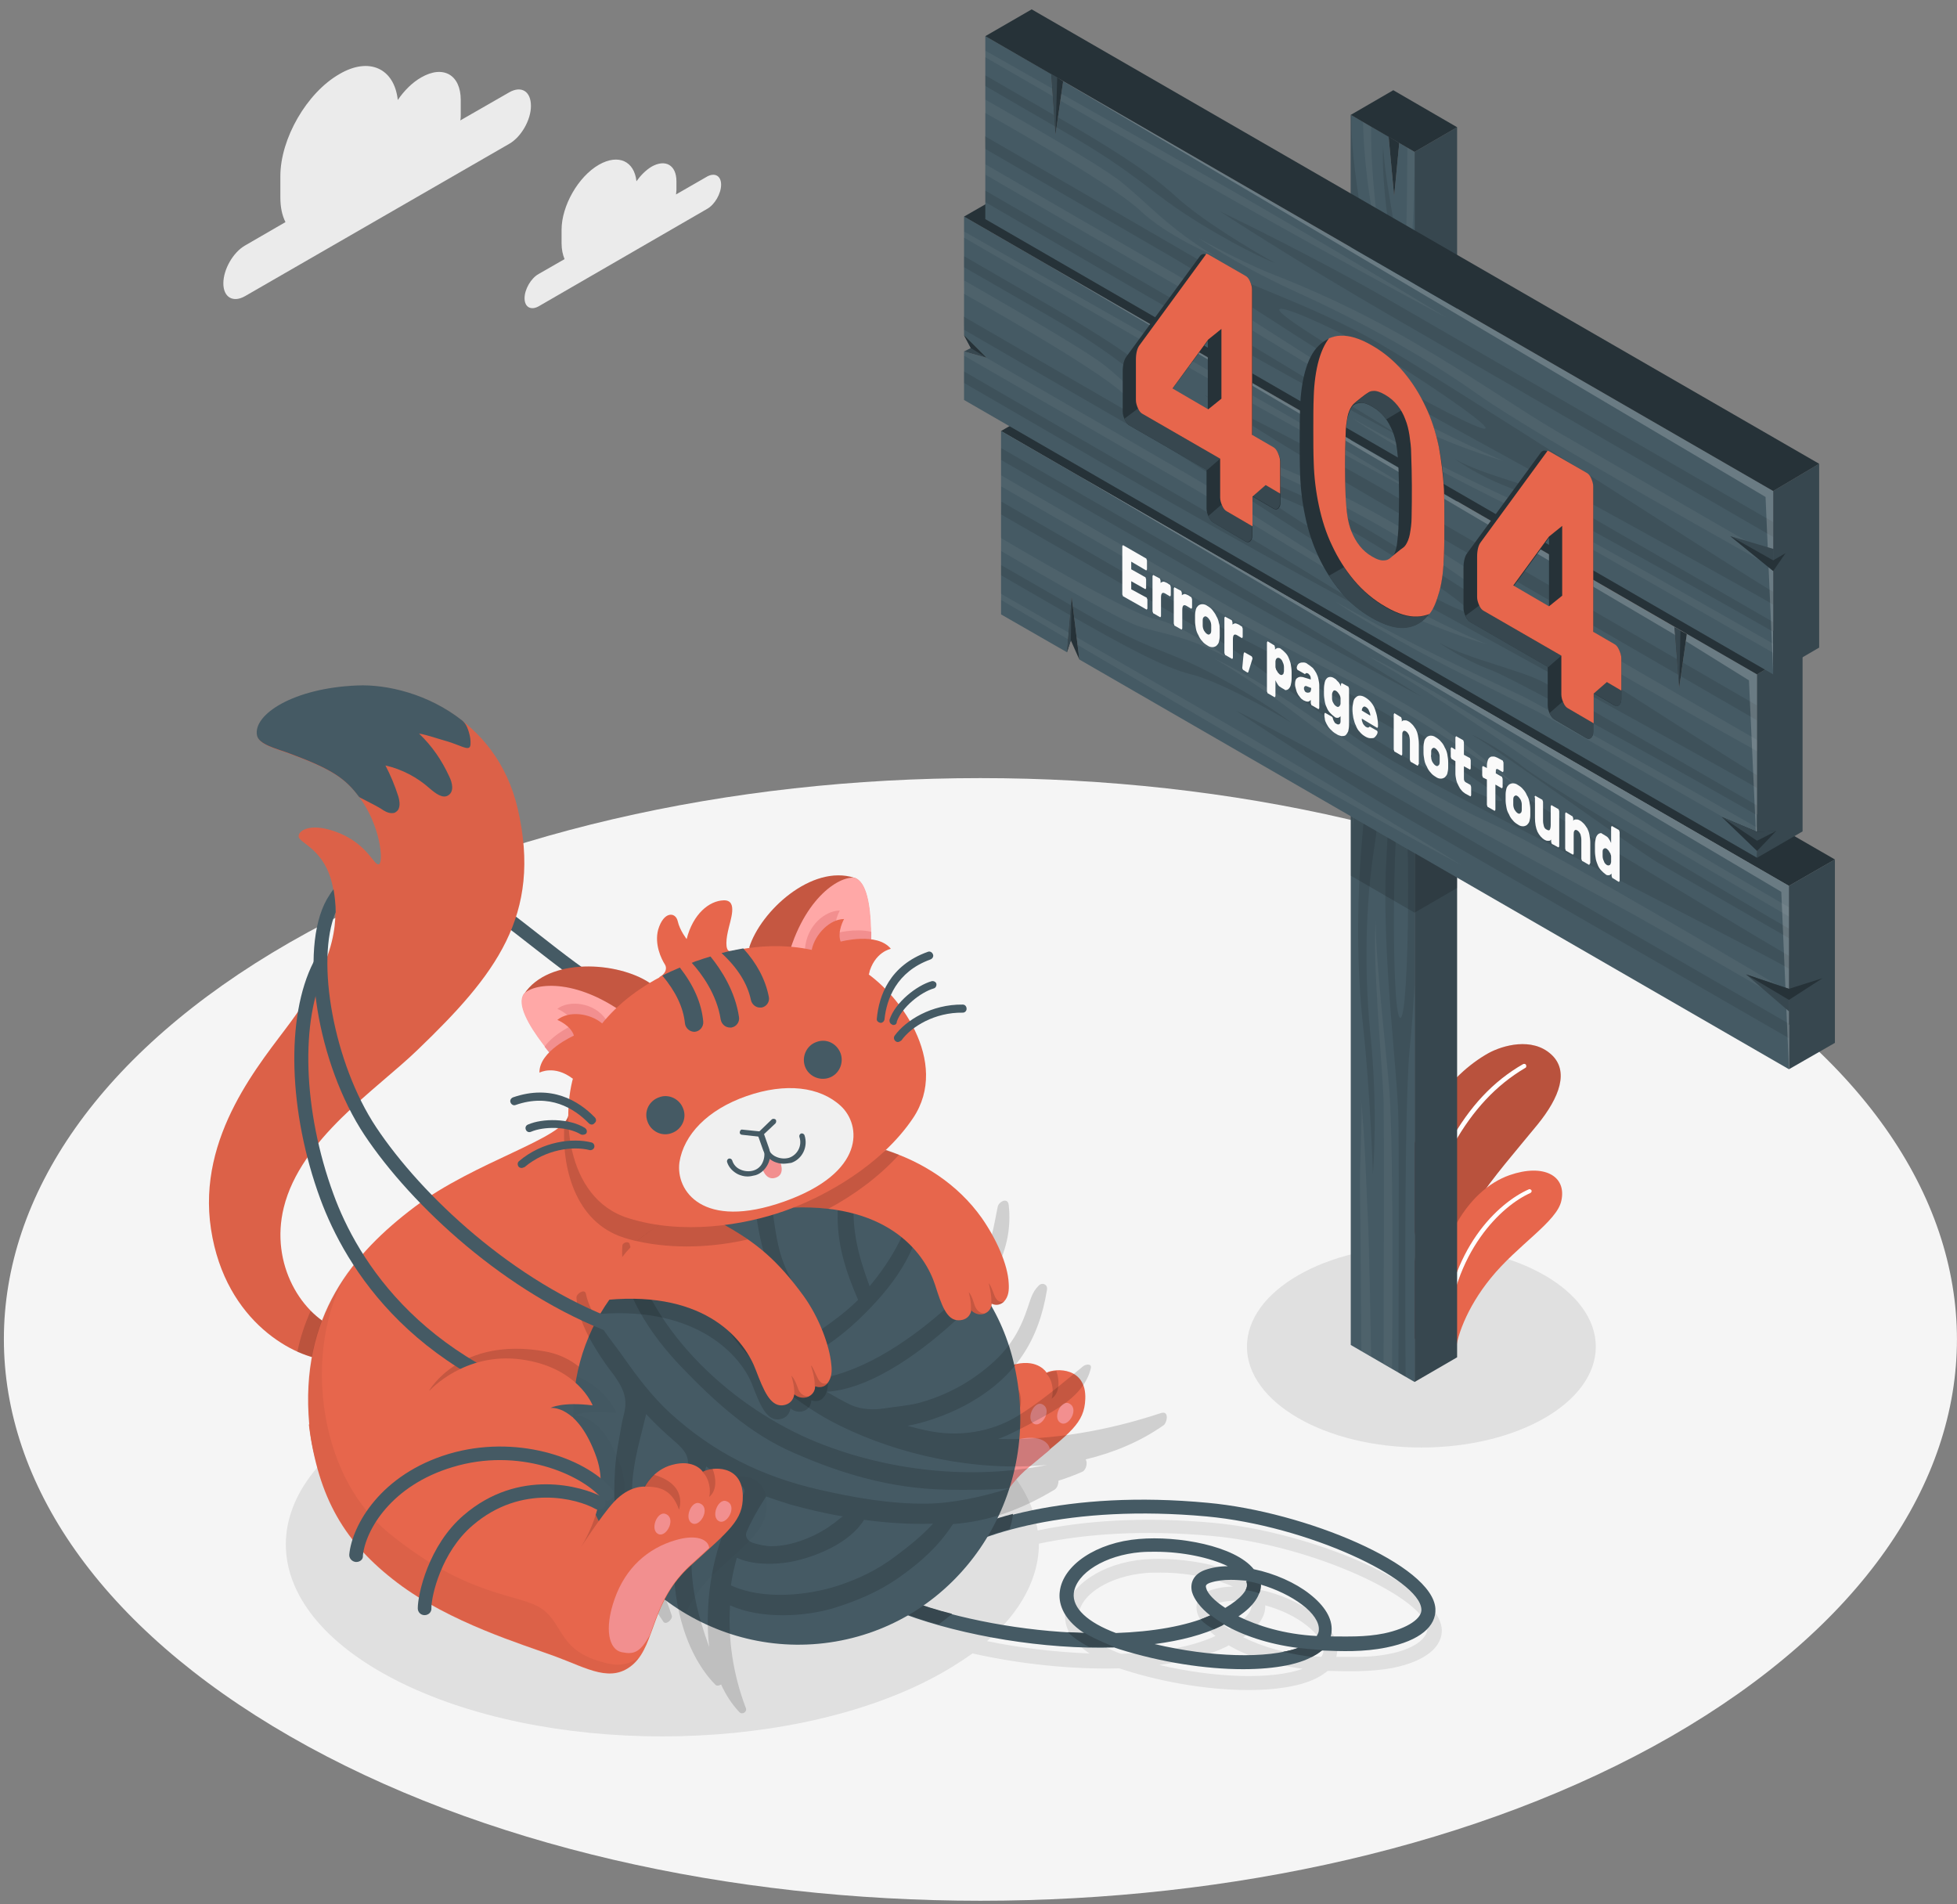 <svg width="184" height="179" viewBox="0 0 184 179" fill="none" xmlns="http://www.w3.org/2000/svg">
<rect x="0" y="0" width="184" height="179" fill="#808080" stroke="none"/>
<path d="M157.08 88.6C121.24 68 63.12 68 27.24 88.6C-8.6 109.2 -8.6 142.6 27.28 163.24C63.12 183.84 121.24 183.84 157.12 163.24C192.96 142.6 192.96 109.2 157.08 88.6Z" fill="#F5F5F5"/>
<path d="M133.64 136.08C142.698 136.08 150.04 131.836 150.04 126.6C150.04 121.364 142.698 117.12 133.64 117.12C124.583 117.12 117.24 121.364 117.24 126.6C117.24 131.836 124.583 136.08 133.64 136.08Z" fill="#E0E0E0"/>
<path d="M114.08 143.16C107.52 142.56 101.96 142.96 97.56 143.88C96.96 139.72 93.56 135.6 87.28 132.44C73.48 125.4 51.08 125.4 37.24 132.44C23.4 139.48 23.44 150.92 37.24 157.96C51.04 165 73.44 165 87.28 157.96C88.84 157.16 90.2 156.32 91.44 155.44C95.88 156.44 100.8 156.96 105.24 156.84C105.4 156.88 105.56 156.96 105.72 157C109.64 158.24 113.84 158.88 117.36 158.88C120.4 158.88 122.96 158.4 124.4 157.4C124.56 157.28 124.72 157.16 124.84 157.08C126.72 157.12 128.8 157.2 130.96 156.8C134.08 156.16 135.64 154.8 135.56 153.16C135.24 149 123.24 144 114.08 143.16ZM105.4 155.48C102.72 154.48 101.28 153.16 101.44 151.72C101.64 149.84 104.4 148.16 107.72 147.88C108.16 147.84 108.64 147.84 109.12 147.84C111.68 147.84 114.28 148.4 115.92 149.16C115.16 149.16 114.44 149.28 113.76 149.52C112.76 149.84 112.32 150.64 112.56 151.6C112.76 152.32 113.36 153.08 114.28 153.8C111.96 154.88 108.84 155.36 105.4 155.48ZM116.16 150.48C116.64 150.48 117.12 150.52 117.6 150.6C117.6 150.64 117.64 150.68 117.64 150.72C117.84 151.4 117.12 152.28 115.6 153.16C114.56 152.48 113.96 151.8 113.8 151.28C113.76 151.12 113.72 150.96 114.16 150.8C114.76 150.6 115.44 150.48 116.16 150.48ZM109 156.52C111.44 156.2 113.6 155.64 115.32 154.8C115.4 154.76 115.44 154.72 115.52 154.68C117.24 155.68 119.6 156.52 122.48 156.88C119.6 157.92 114.24 157.76 109 156.52ZM124.24 155.76C121.16 155.6 118.68 154.8 116.88 153.92C118.32 152.96 119 151.96 118.96 150.92C120.44 151.32 121.84 152 122.84 152.8C123.88 153.6 124.48 154.48 124.44 155.16C124.44 155.36 124.36 155.56 124.24 155.76ZM130.64 155.48C128.88 155.84 127.2 155.76 125.64 155.76C125.68 155.56 125.72 155.4 125.72 155.24C125.8 154.08 125.04 152.84 123.64 151.76C122.28 150.72 120.36 149.84 118.4 149.44C116.64 147.24 111.28 146.32 107.6 146.6C103.64 146.92 100.44 149.08 100.16 151.56C100.04 152.52 100.32 154.04 102.44 155.44C99.24 155.32 95.88 154.92 92.8 154.28C96.04 151.48 97.68 148.28 97.68 145.12C102 144.2 107.48 143.8 114 144.4C123.56 145.28 134.04 150.28 134.2 153.12C134.2 154.04 132.92 155.04 130.64 155.48Z" fill="#E0E0E0"/>
<path d="M47.88 8.68L43.28 11.32C43.32 11.12 43.32 10.92 43.32 10.72V9.4C43.32 7.04 41.68 6.08 39.6 7.28C38.76 7.76 38 8.52 37.4 9.4C37.08 6.44 34.72 5.32 31.92 6.96C28.84 8.72 26.36 13.04 26.36 16.56V18.56C26.36 19.48 26.52 20.24 26.84 20.88L23.04 23.08C21.92 23.72 21 25.32 21 26.64C21 27.96 21.92 28.48 23.04 27.84L47.88 13.52C49 12.88 49.92 11.28 49.92 9.96C49.92 8.56 49 8.04 47.88 8.68Z" fill="#EBEBEB"/>
<path d="M66.48 16.6L63.56 18.28C63.56 18.16 63.6 18 63.6 17.88V17.04C63.6 15.52 62.56 14.92 61.24 15.68C60.72 16 60.24 16.48 59.84 17.04C59.64 15.16 58.16 14.44 56.32 15.48C54.36 16.6 52.8 19.36 52.8 21.6V22.88C52.8 23.48 52.92 23.96 53.08 24.36L50.64 25.76C49.92 26.16 49.32 27.2 49.32 28.04C49.32 28.88 49.92 29.2 50.64 28.8L66.48 19.64C67.2 19.24 67.8 18.2 67.8 17.36C67.8 16.52 67.2 16.2 66.48 16.6Z" fill="#EBEBEB"/>
<path d="M131.08 125.12C130.68 120.6 131 115.88 131.92 111.12C133 105.6 136.16 101.12 139.96 99C141.28 98.28 144.04 97.48 145.84 99.12C147.56 100.68 146.64 103.16 144.56 105.72C140.44 110.76 136.36 115 135.24 121.6L134.76 126.52L131.08 125.12Z" fill="#E7664C"/>
<path opacity="0.2" d="M131.08 125.12C130.68 120.6 131 115.88 131.92 111.12C133 105.6 136.16 101.12 139.96 99C141.28 98.28 144.04 97.48 145.84 99.12C147.56 100.68 146.64 103.16 144.56 105.72C140.44 110.76 136.36 115 135.24 121.6L134.76 126.52L131.08 125.12Z" fill="black"/>
<path d="M132.36 124.52C132.24 124.52 132.16 124.44 132.16 124.32C132.16 117.92 133.52 112.36 136.32 107.36C138.16 104.04 140.4 101.64 143.2 100.04C143.28 100 143.44 100 143.48 100.12C143.52 100.2 143.52 100.36 143.4 100.4C140.68 102 138.48 104.36 136.68 107.56C133.92 112.48 132.6 117.96 132.6 124.32C132.56 124.4 132.48 124.52 132.36 124.52Z" fill="white"/>
<path d="M136.84 127.44C136.84 125.88 137.88 122.96 140.16 120.16C142.68 117.04 146.4 114.84 146.8 112.88C147.32 110.52 145.12 109.36 141.92 110.48C138.04 111.84 134.24 117.16 134.68 126.56L136.84 127.44Z" fill="#E7664C"/>
<path d="M135.92 126.04C136 126 136.04 125.96 136.04 125.88C136.52 117.56 141.32 113.28 143.88 112.16C143.96 112.12 144.04 112 144 111.92C143.96 111.84 143.84 111.76 143.76 111.8C140.92 113.04 136.16 117.36 135.68 125.88C135.68 126 135.76 126.08 135.88 126.08C135.88 126.04 135.88 126.04 135.92 126.04Z" fill="white"/>
<path d="M116.88 156.92C113.36 156.92 109.2 156.28 105.24 155.04C105.08 155 104.92 154.92 104.76 154.88C98.2 155.08 90.6 153.8 85.08 151.76L85.52 150.52C90.08 152.2 96.2 153.36 101.92 153.52C99.8 152.12 99.52 150.56 99.64 149.64C99.92 147.12 103.12 145 107.08 144.68C110.76 144.36 116.12 145.32 117.88 147.52C119.84 147.92 121.8 148.8 123.12 149.84C124.56 150.96 125.28 152.16 125.2 153.32C125.2 153.48 125.16 153.68 125.12 153.84C126.68 153.84 128.32 153.92 130.12 153.56C132.4 153.08 133.72 152.12 133.64 151.28C133.48 148.44 123 143.44 113.44 142.56C100.68 141.4 91.84 144.12 88.12 146.8L87.36 145.76C91.24 142.92 100.44 140.04 113.56 141.28C122.72 142.12 134.72 147.12 134.96 151.24C135.04 152.88 133.52 154.24 130.36 154.88C128.2 155.32 126.16 155.24 124.24 155.16C124.12 155.28 123.96 155.4 123.8 155.48C122.48 156.44 119.92 156.92 116.88 156.92ZM108.56 154.56C113.84 155.8 119.16 155.96 122.04 154.92C119.2 154.56 116.8 153.72 115.08 152.72C115 152.76 114.96 152.8 114.88 152.84C113.16 153.68 111 154.24 108.56 154.56ZM116.44 151.96C118.24 152.84 120.72 153.64 123.8 153.8C123.92 153.6 124 153.44 124 153.2C124.04 152.52 123.48 151.64 122.4 150.84C121.4 150.08 120 149.4 118.52 148.96C118.56 150 117.84 151 116.44 151.96ZM108.64 145.88C108.16 145.88 107.72 145.88 107.24 145.92C103.92 146.2 101.2 147.88 100.96 149.76C100.8 151.16 102.24 152.52 104.92 153.52C108.36 153.4 111.48 152.88 113.8 151.88C112.88 151.16 112.28 150.36 112.08 149.68C111.84 148.76 112.28 147.96 113.28 147.6C113.96 147.36 114.68 147.24 115.44 147.24C113.8 146.44 111.2 145.88 108.64 145.88ZM115.72 148.52C115 148.52 114.36 148.6 113.76 148.8C113.32 148.96 113.36 149.12 113.4 149.28C113.52 149.8 114.16 150.48 115.2 151.16C116.68 150.28 117.44 149.4 117.24 148.72C117.24 148.68 117.2 148.64 117.2 148.6C116.64 148.56 116.16 148.52 115.72 148.52Z" fill="#455A64"/>
<path d="M120.64 155.28C121.48 155.48 122.64 155.68 123.36 155.76C123.56 155.64 123.76 155.56 123.92 155.44C124.08 155.32 124.24 155.2 124.36 155.12C124.36 155.12 123.08 155.04 122.04 154.92C121.64 155.08 121.16 155.2 120.64 155.28Z" fill="#37474F"/>
<path d="M114.12 153.16C114.4 153.04 114.64 152.92 114.88 152.8C114.96 152.76 115 152.72 115.08 152.68C115.08 152.68 114.56 152.4 113.84 151.84C113.52 151.96 113.2 152.12 112.88 152.24C113.28 152.68 113.76 152.96 114.12 153.16Z" fill="#37474F"/>
<path d="M117.2 148.76C117.28 149 117.24 149.24 117.12 149.48C117.64 149.56 118.12 149.68 118.4 149.8C118.52 149.52 118.56 149.24 118.56 148.96C118.56 148.96 117.92 148.72 117.16 148.64C117.16 148.68 117.16 148.72 117.2 148.76Z" fill="#37474F"/>
<path d="M100.4 153.44C101 154.04 101.8 154.52 102.4 154.84C103.2 154.84 104 154.84 104.8 154.84C104.8 154.84 102.96 154.12 102 153.52C101.44 153.48 100.92 153.48 100.4 153.44Z" fill="#37474F"/>
<path d="M87.44 145.68L88.2 146.72C89.68 145.64 91.92 144.6 94.92 143.76C95.08 143.28 95.2 142.8 95.24 142.32C91.76 143.24 89.12 144.48 87.44 145.68Z" fill="#37474F"/>
<path d="M89.52 151.72C88.12 151.36 86.8 150.96 85.56 150.48L85.12 151.72C86.12 152.08 87.16 152.44 88.24 152.72C88.68 152.4 89.08 152.08 89.52 151.72Z" fill="#37474F"/>
<path d="M64.2 96.36C64.16 96.36 64.16 96.36 64.2 96.36C59.2 96.16 54.52 92.48 49.96 88.92C46.08 85.88 42.4 83 39.24 83C38.88 83 38.6 82.72 38.6 82.36C38.6 82 38.88 81.72 39.24 81.72C42.84 81.72 46.68 84.72 50.76 87.92C55.16 91.36 59.68 94.92 64.24 95.08C64.6 95.08 64.88 95.4 64.88 95.76C64.84 96.08 64.52 96.36 64.2 96.36Z" fill="#455A64"/>
<path d="M31.92 125.04C28.4 123.72 25.36 118.88 26.68 113.52C28.28 107.04 35.4 102.44 39.28 98.68C46.56 91.68 51 86.08 48.68 76.04C46.64 67.24 38.48 64.28 33.64 64.48C27.64 64.72 23.84 67.2 24.2 69.16C24.36 70.04 26 70.4 27.28 70.88C31.28 72.36 32.52 73.24 33.8 74.96C35.76 77.6 36.08 81 35.64 81.24C35.2 81.48 34.68 79.52 32 78.36C29.32 77.24 28.04 78.04 28.08 78.64C28.12 79.28 30.56 79.8 31.28 83.32C31.88 86.24 31.76 90.04 27.36 96.04C24.64 99.76 18.48 106.72 19.84 115.56C21.2 124.44 27.92 127.68 30.72 127.84L31.92 125.04Z" fill="#E7664C"/>
<path opacity="0.05" d="M31.92 125.04C28.4 123.72 25.36 118.88 26.68 113.52C28.28 107.04 35.4 102.44 39.28 98.68C46.56 91.68 51 86.08 48.68 76.04C46.64 67.24 38.48 64.28 33.64 64.48C27.64 64.72 23.84 67.2 24.2 69.16C24.36 70.04 26 70.4 27.28 70.88C31.28 72.36 32.52 73.24 33.8 74.96C35.76 77.6 36.08 81 35.64 81.24C35.2 81.48 34.68 79.52 32 78.36C29.32 77.24 28.04 78.04 28.08 78.64C28.12 79.28 30.56 79.8 31.28 83.32C31.88 86.24 31.76 90.04 27.36 96.04C24.64 99.76 18.48 106.72 19.84 115.56C21.2 124.44 27.92 127.68 30.72 127.84L31.92 125.04Z" fill="black"/>
<path opacity="0.15" d="M30.68 127.8L31.92 125.04C30.96 124.68 30.04 124.04 29.2 123.24C28.68 124.44 28.24 125.68 27.96 127.08C29.04 127.52 29.96 127.76 30.68 127.8Z" fill="black"/>
<path d="M42.16 74.76C42.72 74.4 42.52 73.56 42.24 73C41.52 71.44 40.64 70.16 39.4 68.96C40.28 69.12 41.12 69.44 42 69.68C43.24 70.04 44.04 70.6 44.2 70.16C44.28 69.96 44.24 69.44 44.16 69.12C43.96 68.28 43.72 67.96 43.44 67.72C40.28 65.24 36.4 64.32 33.6 64.44C27.6 64.68 23.8 67.16 24.16 69.12C24.32 70 25.96 70.36 27.24 70.84C31.24 72.32 32.48 73.2 33.76 74.92C33.76 74.96 35.2 75.64 35.84 76.04C36.12 76.24 36.48 76.44 36.8 76.44C36.96 76.44 37.12 76.44 37.24 76.32C37.68 76.04 37.6 75.36 37.44 74.84C37.12 73.84 36.72 72.88 36.24 71.96C37.8 72.32 39.24 73.08 40.4 74.12C40.96 74.6 41.64 75.12 42.16 74.76Z" fill="#455A64"/>
<path d="M61.68 122.68C62.2 129.64 64.48 133.96 69.2 137.96C73.96 141.96 80.68 144.36 83.64 145.68C86.6 146.96 88.84 148.56 91 146.72C93.16 144.88 92.96 140.96 96.8 137.8C100.64 134.68 101.96 133.8 102.04 131.52C102.16 128.52 99.28 128.6 98.4 129.04C98.4 129.04 97.64 127.76 95.52 128.24C93.72 128.64 92.88 130.16 92.88 130.16C92.88 130.16 91.56 130.08 90.16 131.4C88.92 132.56 86.48 135.68 86.48 135.68C86.48 135.68 89.08 131.6 87.92 127.28C86.88 123.36 84.4 122.28 84.4 122.28C84.4 122.28 85.48 121.72 88.36 122.24C88.36 122.24 87.12 118.88 81.88 117.6C76.64 116.32 73.12 120.08 73.12 120.08L61.68 122.68Z" fill="#E7664C"/>
<path opacity="0.15" d="M93.8 129.12C93.16 129.64 92.84 130.2 92.84 130.2C93.64 130.16 95.32 130.28 95.92 132.32C95.92 132.32 96.6 130 93.8 129.12Z" fill="black"/>
<path opacity="0.15" d="M98.88 131.48C98.88 131.48 99.96 130.88 99.32 128.88C98.92 128.92 98.6 129 98.36 129.12C99 129.72 99.08 130.88 98.88 131.48Z" fill="black"/>
<path d="M95.52 135.36C92.92 136 90.76 137.68 89.56 140.56C88.36 143.4 88.8 145.32 89.96 145.6C91.12 145.88 91.68 145.72 92.68 144.2C93.52 142.28 94.32 139.92 96.8 137.88C97.52 137.28 98.16 136.76 98.72 136.28C98.6 135.44 97.52 134.84 95.52 135.36Z" fill="#F28F8F"/>
<path d="M94.88 132.64C94.12 132.32 93.28 134.16 94.2 134.52C94.96 134.8 95.96 133.04 94.88 132.64Z" fill="#FFA8A7"/>
<path d="M97.96 132C97.2 131.68 96.36 133.52 97.28 133.88C98 134.16 99 132.44 97.96 132Z" fill="#F28F8F"/>
<path d="M100.48 131.92C99.72 131.6 98.88 133.44 99.8 133.8C100.52 134.12 101.52 132.36 100.48 131.92Z" fill="#F28F8F"/>
<path d="M53.44 104.84C53.04 107.04 44.68 109.16 38.96 113.48C33.24 117.8 28.16 123.72 29.08 133.92C30.08 145.12 40.16 149.24 45.48 149.24C50.8 149.24 68.96 147.84 78.24 134.6C87.48 121.4 74.96 104 53.44 104.84Z" fill="#E7664C"/>
<path opacity="0.15" d="M40.36 130.72C40.36 130.72 43.24 125.64 51.2 127.04C59.16 128.44 58.44 140.76 58.44 140.76C58.44 140.76 58.52 147.64 53.44 146.92C48.36 146.16 40.36 130.72 40.36 130.72Z" fill="black"/>
<path opacity="0.15" d="M53.44 104.84C53.4 105.08 53.28 105.28 53.08 105.52C52.76 109.6 54 114.88 58.68 116.36C63.76 117.96 69.52 117.04 73.36 115.68C74.48 115.28 75.76 114.72 77.04 114.04C72.28 108.36 63.92 104.44 53.44 104.84Z" fill="black"/>
<path d="M56.64 133.88C56.6 133.88 56.56 133.88 56.52 133.88C38.92 130.12 32.44 119 30.12 112.72C27.12 104.56 26.84 95.6 29.48 90.44C29.64 90.12 30.04 90 30.36 90.16C30.68 90.32 30.8 90.72 30.64 91.04C28.2 95.88 28.48 104.44 31.36 112.28C33.56 118.32 39.84 128.96 56.8 132.64C57.16 132.72 57.36 133.08 57.32 133.4C57.2 133.68 56.92 133.88 56.64 133.88Z" fill="#455A64"/>
<path d="M95.6 129.52C97.64 141.24 90 152.36 78.56 154.32C67.12 156.28 56.2 148.4 54.2 136.68C52.48 126.8 57.84 118.6 66.4 115.08C68 114.4 69.72 113.92 71.52 113.6C72.44 113.44 73.36 113.32 74.28 113.28C84.64 112.64 93.76 118.72 95.6 129.52Z" fill="#455A64"/>
<path opacity="0.15" d="M109.16 132.84C104.08 134.52 98.92 135.4 93.84 135.28C94.84 134.92 95.8 134.4 96.88 133.84C99.12 132.64 101.92 131.28 102.56 128.64C102.68 128.16 102.08 128.24 101.84 128.44C100.08 129.88 97.96 131.72 95.68 133.12C93.12 134.68 90.04 135.12 87.12 134.48C86.52 134.36 85.92 134.2 85.32 134.04C87.52 133.64 89.8 132.68 91.24 131.84C95.48 129.4 97.68 126 98.44 121.24C98.52 120.72 97.96 120.52 97.64 120.88C97 121.52 96.88 122.24 96.56 123.12C95.6 125.92 94.24 127.56 91.88 129.28C90.24 130.48 88.28 131.4 86.28 131.92C85.24 132.16 84.2 132.24 83.16 132.4C82.16 132.56 80.96 132.52 80 132.08C79.24 131.72 78.48 131.28 77.72 130.84C82.2 130.56 87.2 126.6 90.08 123.92C93.12 121.08 95.32 117.52 94.84 113.28C94.76 112.52 93.88 112.96 93.8 113.48C93.4 115.44 93.24 116.76 92.32 118.64C91.4 120.56 90.12 121.96 88.52 123.36C85.2 126.24 80.64 129.32 76.16 129.72C75.52 129.24 74.92 128.76 74.32 128.24C77.68 127 80.56 124.48 82.92 121.76C84.32 120.12 85.44 118.4 86.16 116.36C86.6 115.08 87.64 113 87.08 111.64C86.84 111 86.04 111.6 86 112.04C85.68 115.28 83.84 118.44 81.76 120.92C80.76 118.2 80.08 115.8 80.28 112.76C80.36 111.32 80.6 109.96 80.88 108.52C80.96 108.08 81.12 107.64 80.88 107.2C80.56 106.6 79.8 107.52 79.92 107.96C79.88 107.84 79.52 108.44 79.48 108.48C79.16 109.08 79.16 109.96 79.08 110.64C78.88 111.76 78.76 112.88 78.76 114C78.68 116.96 79.52 119.52 80.68 122.2C79.6 123.28 78.4 124.16 77.2 125C76.44 124.44 75.92 123 75.48 122.24C74.84 121.08 74.16 120 73.68 118.76C72.56 115.88 72.84 112.48 71.64 109.72C71.52 109.4 70.92 109.76 70.92 110.04C70.8 113.8 71.44 117.68 73.08 121.08C73.72 122.4 74.64 124.72 75.84 126.04C75.52 126.28 75.2 126.44 74.84 126.6C74.48 126.76 74.08 126.92 73.68 126.92C72.72 127 72.2 126.12 71.64 125.48C70.96 124.72 70.36 123.96 69.76 123.16C68.4 121.24 67.16 119 66.48 116.72C65.88 114.8 66.04 112.6 65.12 110.8C64.68 109.92 63.6 110.84 63.84 111.6C64.48 113.6 64.12 115.8 64.76 117.84C65.6 120.56 67.04 123.08 68.68 125.36C71.2 128.84 75.12 132.16 79 134.04C84.6 136.8 91.76 138.36 98.44 137.72C91.28 139.16 83.52 138.28 76.84 135.6C69.04 132.44 61.24 125.4 59.2 116.96C59.12 116.64 58.56 116.8 58.52 117.08C58.16 121.24 61.32 125.64 64.04 128.48C67.16 131.72 70.48 134.8 74.68 136.6C79.24 138.6 83.8 139.92 88.84 140.04C90.8 140.08 92.88 140.08 94.92 139.92C92.36 140.72 89.64 141.32 87.16 141.36C83.72 141.4 80.32 140.8 77 140.04C71.6 138.8 67.08 136.56 62.96 132.8C61.28 131.24 59.92 129.44 58.6 127.56C57.36 125.8 55.52 123.76 55.08 121.6C54.96 121.12 54.16 121.64 54.2 122C54.32 123.76 55.16 125.44 56.08 126.92C56.6 127.76 57.16 128.56 57.76 129.32C58.28 130.08 58.76 130.84 58.8 131.8C58.84 132.56 58.56 133.2 58.44 133.96C58.32 134.64 58.2 135.32 58.08 136C57.84 137.4 57.76 138.8 57.76 140.24C57.72 144.8 59.88 148.76 62.36 152.44C62.6 152.84 63.28 152.2 63.16 151.88C61.8 147.64 59.2 144.28 59.44 139.6C59.56 137.28 60.24 135.12 60.76 132.92C60.8 132.96 60.84 133.04 60.88 133.08C61.64 133.88 62.48 134.68 63.32 135.4C64 136 64.76 136.64 64.68 137.64C64.6 138.32 64.28 138.96 64.12 139.6C63.92 140.32 63.8 141.08 63.72 141.8C63.56 143.08 63.52 144.4 63.4 145.68C63.08 149.88 64.2 155.24 67.24 158.36C67.36 158.52 67.6 158.48 67.8 158.36C68.24 159.32 68.8 160.2 69.52 160.96C69.8 161.24 70.28 160.92 70.12 160.56C68.92 157.4 68.44 154.12 68.64 150.92C71.56 152.24 75.68 152 78.44 151.16C80.6 150.48 82.6 149.64 84.44 148.36C86.56 146.88 88.24 145.36 89.6 143.28C93.12 143 96.08 141.88 99.16 140.04C99.4 139.88 99.52 139.52 99.52 139.2C100.28 138.96 101.04 138.68 101.76 138.36C102.12 138.2 102.28 137.52 102.08 137.2C104.72 136.56 107.24 135.52 109.44 133.96C109.76 133.64 109.92 132.6 109.16 132.84ZM70.2 144C70.36 143.64 70.52 143.28 70.72 142.92C71.08 142.2 71.52 141.48 71.96 140.8C72 140.76 72 140.72 72.04 140.68C72.8 140.96 73.56 141.2 74.32 141.44C75.92 141.88 77.56 142.28 79.28 142.56C79.16 142.56 78.64 143.04 78.52 143.12C78.24 143.32 78 143.48 77.72 143.68C77.2 144 76.64 144.32 76.04 144.56C74.92 145.04 73.72 145.36 72.52 145.36C71.92 145.36 71.32 145.2 70.76 145.04C70.36 144.88 70 144.52 70.2 144ZM66.68 149.8C66.52 151.44 66.48 153.16 66.68 154.84C65.6 151.88 64.84 148.88 65.04 145.68C65.2 143.04 65.68 140.4 66.4 137.84C66.4 137.96 68.04 138.8 68.2 138.92C68.64 139.16 69.76 139.48 69.96 140C70 140.12 70 140.2 69.96 140.32C69.88 140.56 69.76 140.76 69.64 140.96C67.88 143.64 67.04 146.6 66.68 149.8ZM84.12 146.36C82.52 147.56 80.8 148.4 78.88 149.04C76 150 71.72 150.44 68.72 149.04C68.84 148.16 69.04 147.32 69.28 146.44C70.76 147.16 72.96 147.08 74.28 146.84C76.68 146.4 79.92 145.04 81.24 142.88C83.32 143.16 85.64 143.32 87.72 143.24C86.72 144.36 85.36 145.44 84.12 146.36Z" fill="black"/>
<g opacity="0.15">
<path opacity="0.15" d="M58.32 137.72C56.56 132.72 54 133.08 54 133.08C54 133.08 55.04 132.48 57.96 132.84C57.96 132.84 57.16 130.64 54.24 129.36C53.8 131.64 53.76 134.12 54.2 136.68C54.72 139.76 55.88 142.6 57.52 145.04C58.32 143.4 59.32 140.52 58.32 137.72Z" fill="black"/>
<path opacity="0.15" d="M64.48 151.68C65.04 150.44 65.84 149.16 67.16 147.92C70.8 144.6 72.12 143.64 72.08 141.36C72.04 138.36 69.16 138.6 68.32 139.08C68.32 139.08 67.52 137.84 65.4 138.44C63.64 138.92 62.88 140.48 62.88 140.48C62.88 140.48 61.44 140.32 59.96 141.92C59.28 142.68 58.28 144.08 57.6 145.08C59.4 147.84 61.76 150.08 64.48 151.68Z" fill="black"/>
</g>
<path d="M94.84 120.64C94.76 118.88 93.68 116.48 92.32 114.52C90 111.24 86.64 109.2 83.28 108.12L74.6 113.52C83.84 113.2 87.04 118.08 87.92 120.8C88.52 122.68 89 124.12 90.12 124.12C91.2 124.12 91.32 123.2 91.32 123.2C92.08 123.92 93.2 123.48 93.24 122.56C93.64 122.76 94.08 122.68 94.4 122.36C94.84 121.88 94.88 121.28 94.84 120.64Z" fill="#E7664C"/>
<path opacity="0.15" d="M83.28 108.08L74.6 113.52C75.8 113.48 76.88 113.52 77.88 113.64C80.2 112.4 82.6 110.68 84.52 108.56C84.12 108.4 83.72 108.24 83.28 108.08Z" fill="black"/>
<path opacity="0.15" d="M94.4 122.36C94.4 122.32 94.4 122.32 94.4 122.36C94.04 122.48 93.72 122.32 93.52 121.84C93.24 121.12 93.12 120.8 92.96 120.64C92.96 120.64 93.28 121.76 93.2 122.56C93.64 122.72 94.08 122.68 94.4 122.36Z" fill="black"/>
<path opacity="0.15" d="M92.56 123.48C92.12 123.48 91.76 123.16 91.6 122.6C91.36 121.84 91.24 121.64 91.08 121.48C91.08 121.48 91.36 122.4 91.28 123.2C91.68 123.56 92.16 123.6 92.56 123.48Z" fill="black"/>
<path d="M29.04 133.92C29.92 140.84 32.4 145.04 37.36 148.8C42.32 152.56 49.16 154.6 52.2 155.72C55.24 156.84 57.52 158.32 59.6 156.4C61.64 154.48 61.24 150.52 64.92 147.2C68.56 143.88 69.88 142.92 69.84 140.64C69.8 137.64 66.92 137.88 66.08 138.36C66.08 138.36 65.28 137.12 63.16 137.72C61.4 138.2 60.64 139.76 60.64 139.76C60.64 139.76 59.2 139.6 57.72 141.2C56.56 142.44 54.52 145.6 54.52 145.6C54.52 145.6 57.56 141.2 56.08 137C54.32 132 51.76 132.36 51.76 132.36C51.76 132.36 52.8 131.76 55.72 132.12C55.72 132.12 54.36 128.52 49 127.8C43.68 127.08 40.4 130.72 40.4 130.72L29.04 133.92Z" fill="#E7664C"/>
<path opacity="0.15" d="M61.48 138.64C60.88 139.2 60.6 139.76 60.6 139.76C61.76 139.76 63.12 139.84 63.84 141.92C63.84 141.92 64.76 139.6 61.48 138.64Z" fill="black"/>
<path opacity="0.15" d="M66.68 140.72C66.68 140.72 67.72 140.04 67 138.08C66.6 138.12 66.28 138.24 66.04 138.36C66.72 139 66.84 140.16 66.68 140.72Z" fill="black"/>
<path d="M63.48 144.8C60.92 145.56 58.84 147.36 57.8 150.28C56.76 153.2 57.28 155.08 58.44 155.32C59.6 155.56 60.16 155.36 61.08 153.76C61.8 151.8 62.48 149.4 64.84 147.2C65.56 146.56 66.16 146 66.68 145.52C66.6 144.72 65.48 144.2 63.48 144.8Z" fill="#F28F8F"/>
<path d="M62.56 142.32C61.76 142.04 61.04 143.92 61.96 144.24C62.72 144.48 63.6 142.68 62.56 142.32Z" fill="#F28F8F"/>
<path d="M65.76 141.32C64.96 141.04 64.24 142.92 65.16 143.24C65.92 143.48 66.84 141.68 65.76 141.32Z" fill="#F28F8F"/>
<path d="M68.28 141.12C67.48 140.84 66.76 142.72 67.68 143.04C68.44 143.28 69.36 141.48 68.28 141.12Z" fill="#F28F8F"/>
<path opacity="0.05" d="M57.24 156.4C52.48 155.36 53.12 152.84 51 151.28C48.88 149.76 44.16 150.32 36.56 144.12C28.96 137.92 28.64 124.44 33.48 118.56C30.44 122.32 28.44 127.16 29.04 133.88C29.12 135 29.32 136.04 29.6 137.04C30.8 142.16 33.2 145.6 37.36 148.76C42.32 152.52 49.16 154.56 52.2 155.68C55.24 156.8 57.52 158.28 59.6 156.36C59.76 156.2 59.92 156.04 60.04 155.84C59.24 156.44 58.28 156.64 57.24 156.4Z" fill="black"/>
<path opacity="0.15" d="M75.16 123.16C72.68 119.76 70.72 118.16 67.72 116.48V114.52C67.28 114.68 66.8 114.84 66.4 115.04C62.12 116.8 58.64 119.76 56.44 123.52C65.6 122.84 69.68 127.48 70.72 130.16C71.44 132.04 72.04 133.48 73.16 133.44C74.24 133.36 74.32 132.4 74.32 132.4C75.12 133.08 76.28 132.6 76.28 131.64C76.72 131.8 77.16 131.72 77.44 131.36C77.84 130.88 77.88 130.24 77.8 129.6C77.6 127.8 76.6 125.16 75.16 123.16Z" fill="black"/>
<path d="M78.16 128.28C78 126.48 77 123.84 75.56 121.84C73.08 118.44 71.12 116.84 68.12 115.16V112.8C68.12 112.8 57.28 115 57.08 122.2C66.52 121.32 70.08 126.12 71.08 128.84C71.8 130.72 72.4 132.16 73.52 132.12C74.6 132.04 74.68 131.08 74.68 131.08C75.48 131.76 76.64 131.28 76.64 130.32C77.08 130.48 77.52 130.4 77.8 130.04C78.2 129.52 78.24 128.92 78.16 128.28Z" fill="#E7664C"/>
<path opacity="0.15" d="M77.8 130.04C77.8 130.04 77.8 130 77.8 130.04C77.44 130.16 77.12 130.04 76.88 129.56C76.52 128.84 76.44 128.52 76.24 128.36C76.24 128.36 76.64 129.48 76.6 130.28C77.04 130.48 77.48 130.4 77.8 130.04Z" fill="black"/>
<path opacity="0.15" d="M76 131.28C75.56 131.28 75.16 131 75 130.44C74.72 129.68 74.56 129.48 74.4 129.32C74.4 129.32 74.72 130.24 74.68 131.08C75.12 131.44 75.6 131.48 76 131.28Z" fill="black"/>
<path opacity="0.15" d="M59.88 116.68C63.44 117.48 67.16 117.24 70.32 116.52C69.64 116.04 68.92 115.6 68.12 115.16V112.8C68.12 112.8 63.16 113.8 59.88 116.68Z" fill="black"/>
<path d="M70.44 89.08C71.52 85.64 76.32 81.24 80.32 82.52C82.6 83.24 81.68 91.6 81.68 91.6C81.68 91.6 74.36 92.16 70.44 89.08Z" fill="#E7664C"/>
<path opacity="0.15" d="M70.44 89.08C71.52 85.64 76.32 81.24 80.32 82.52C82.6 83.24 81.68 91.6 81.68 91.6C81.68 91.6 74.36 92.16 70.44 89.08Z" fill="black"/>
<path d="M73.88 90.8C77.6 91.92 81.72 91.6 81.72 91.6C81.72 91.6 82.64 83.24 80.36 82.52C78.88 82.32 75.32 84.56 73.88 90.8Z" fill="#FFA8A7"/>
<path d="M78.64 87.72C78.28 86.8 78.96 85.6 78.96 85.6C77.6 85.6 75.84 87 75.68 89.24C75.68 89.24 78.44 92.56 81.28 90.8C81.4 90.24 81.64 89.8 81.88 89.48C81.92 88.92 81.92 88.24 81.92 87.6C80.4 87.24 78.64 87.72 78.64 87.72Z" fill="#F28F8F"/>
<path d="M61.08 92.4C58.08 90.4 51.6 89.96 49.28 93.44C47.96 95.4 53.88 101.36 53.88 101.36C53.88 101.36 59.96 97.24 61.08 92.4Z" fill="#E7664C"/>
<path opacity="0.15" d="M61.08 92.4C58.08 90.4 51.6 89.96 49.28 93.44C47.96 95.4 53.88 101.36 53.88 101.36C53.88 101.36 59.96 97.24 61.08 92.4Z" fill="black"/>
<path d="M59.44 95.84C57.24 99.04 53.84 101.36 53.84 101.36C53.84 101.36 47.88 95.4 49.24 93.44C50.28 92.36 54.44 91.88 59.44 95.84Z" fill="#FFA8A7"/>
<path d="M52.4 94.84C52.4 94.84 53.68 95.36 53.96 96.32C53.96 96.32 52.12 97.12 51.2 98.4C51.56 98.84 51.88 99.24 52.2 99.64C52.68 99.72 53.24 99.92 53.8 100.36C57.12 99.96 57 95.88 57 95.88C55.88 94.2 53.48 94 52.4 94.84Z" fill="#F28F8F"/>
<path d="M73.76 113.84C69.92 115.2 64.16 116.12 59.08 114.52C53.04 112.64 52.68 104.32 54.16 100.48C55.64 96.64 58.68 92.76 65.6 90.32C72.52 87.88 77.36 89.04 80.88 91.08C84.44 93.16 89.4 99.84 85.84 105.12C82.88 109.52 77.6 112.48 73.76 113.84Z" fill="#E7664C"/>
<path d="M73.72 112.96C81.4 110.24 81 105.76 79.04 103.96C77.08 102.16 73.88 101.76 70.2 103.04C66.52 104.32 64.28 106.68 63.88 109.28C63.52 111.92 66.04 115.68 73.72 112.96Z" fill="#F0F0F0"/>
<path d="M71.64 109.76C71.64 109.76 71.96 111.04 72.92 110.72C73.92 110.4 73.32 109.16 73.32 109.16L72.12 108.28L71.64 109.76Z" fill="#F28F8F"/>
<path d="M71.56 106.88L69.76 106.68C69.64 106.68 69.52 106.56 69.56 106.4C69.6 106.24 69.68 106.16 69.84 106.2L71.4 106.36L72.56 105.24C72.64 105.16 72.8 105.16 72.92 105.24C73 105.32 73 105.48 72.92 105.6L71.56 106.88Z" fill="#455A64"/>
<path d="M70.28 110.6C69.96 110.6 69.68 110.52 69.4 110.4C68.92 110.16 68.52 109.76 68.36 109.24C68.32 109.12 68.4 108.96 68.52 108.92C68.64 108.88 68.8 108.96 68.84 109.08C68.96 109.48 69.24 109.8 69.64 109.96C70 110.12 70.44 110.16 70.84 110.04C71.24 109.92 71.56 109.64 71.72 109.24C71.88 108.88 71.92 108.44 71.8 108.04L71.32 106.68C71.28 106.56 71.36 106.4 71.48 106.36C71.6 106.32 71.76 106.4 71.8 106.52L72.28 107.88C72.48 108.4 72.44 108.96 72.2 109.44C71.96 109.92 71.56 110.32 71.04 110.48C70.72 110.56 70.48 110.6 70.28 110.6Z" fill="#455A64"/>
<path d="M73.64 109.4C73.32 109.4 73.04 109.32 72.76 109.2C72.28 108.96 71.88 108.56 71.72 108.04L71.24 106.68C71.2 106.56 71.28 106.4 71.4 106.36C71.52 106.32 71.68 106.4 71.72 106.52L72.2 107.88C72.32 108.28 72.6 108.6 73 108.76C73.36 108.92 73.8 108.96 74.2 108.84C75 108.56 75.44 107.68 75.16 106.88C75.12 106.76 75.2 106.6 75.32 106.56C75.44 106.52 75.6 106.6 75.64 106.72C76 107.8 75.44 108.96 74.4 109.32C74.12 109.36 73.88 109.4 73.64 109.4Z" fill="#455A64"/>
<path d="M79.04 99.04C79.36 99.96 78.88 101 77.96 101.32C77.04 101.64 76 101.16 75.68 100.24C75.36 99.32 75.84 98.28 76.76 97.96C77.68 97.6 78.68 98.08 79.04 99.04Z" fill="#455A64"/>
<path d="M60.88 105.44C61.2 106.36 62.24 106.88 63.16 106.52C64.08 106.2 64.6 105.16 64.24 104.24C63.92 103.32 62.88 102.8 61.96 103.16C61.04 103.48 60.52 104.48 60.88 105.44Z" fill="#455A64"/>
<path d="M55.64 105.72C55.56 105.72 55.44 105.68 55.36 105.6C54 104.2 51.68 102.76 48.48 103.88C48.28 103.96 48.08 103.84 48 103.64C47.92 103.44 48.04 103.24 48.24 103.16C51.84 101.92 54.4 103.48 55.92 105.04C56.08 105.2 56.08 105.44 55.92 105.56C55.84 105.68 55.72 105.72 55.64 105.72Z" fill="#455A64"/>
<path d="M54.8 106.68C54.72 106.68 54.68 106.68 54.6 106.64C53.36 105.88 51.12 105.88 49.92 106.4C49.72 106.48 49.52 106.4 49.44 106.2C49.36 106 49.44 105.8 49.64 105.72C51 105.12 53.52 105.12 55 106.04C55.16 106.16 55.24 106.36 55.12 106.56C55.08 106.6 54.96 106.68 54.8 106.68Z" fill="#455A64"/>
<path d="M49.04 109.8C48.92 109.8 48.84 109.76 48.76 109.68C48.64 109.52 48.64 109.28 48.8 109.16C51 107.28 53.88 106.96 55.6 107.4C55.8 107.44 55.92 107.64 55.88 107.84C55.84 108.04 55.6 108.16 55.44 108.12C53.88 107.72 51.32 108.04 49.32 109.72C49.2 109.76 49.12 109.8 49.04 109.8Z" fill="#455A64"/>
<path d="M82.8 96.16C82.76 96.16 82.76 96.16 82.8 96.16C82.56 96.12 82.4 95.96 82.44 95.76C82.64 93.6 83.64 90.76 87.24 89.48C87.44 89.4 87.64 89.52 87.72 89.72C87.8 89.92 87.68 90.12 87.48 90.2C84.28 91.36 83.36 93.92 83.16 95.84C83.12 96.04 82.96 96.16 82.8 96.16Z" fill="#455A64"/>
<path d="M84 96.36C83.96 96.36 83.92 96.36 83.88 96.32C83.68 96.24 83.6 96.04 83.64 95.84C84.2 94.2 86.2 92.64 87.6 92.24C87.8 92.2 88 92.32 88.04 92.48C88.08 92.68 87.96 92.88 87.8 92.92C86.56 93.28 84.8 94.68 84.32 96.04C84.32 96.28 84.16 96.36 84 96.36Z" fill="#455A64"/>
<path d="M84.4 97.96C84.32 97.96 84.24 97.92 84.2 97.88C84.04 97.76 84 97.52 84.12 97.36C85.16 95.92 87.6 94.4 90.52 94.44C90.72 94.44 90.88 94.6 90.88 94.84C90.88 95.04 90.72 95.2 90.52 95.2C87.88 95.16 85.68 96.52 84.76 97.8C84.6 97.92 84.52 97.96 84.4 97.96Z" fill="#455A64"/>
<path d="M76.32 89.28C76.64 87.8 78.04 86.4 79.36 86.4C79.36 86.4 78.68 87.6 79.04 88.52C79.04 88.52 82.48 87.6 83.76 89.2C83.76 89.2 82.2 89.48 81.68 91.6C78.88 93.36 76.32 89.28 76.32 89.28Z" fill="#E7664C"/>
<path d="M56.6 96.2C55.44 95.24 53.48 95 52.4 95.88C52.4 95.88 53.68 96.4 53.96 97.36C53.96 97.36 50.68 98.8 50.72 100.84C50.72 100.84 52.12 100.08 53.84 101.4C57.16 101 56.6 96.2 56.6 96.2Z" fill="#E7664C"/>
<path d="M68.72 89.4C68.24 89.52 68.2 88.64 68.44 87.56C68.64 86.56 69.44 84.6 68.04 84.64C66.68 84.68 65.16 85.92 64.56 88.28C64.56 88.28 63.92 87.48 63.72 86.6C63.52 85.72 62.4 85.64 61.88 87.4C61.52 88.76 62.16 90.12 62.52 90.68C62.72 91 62.64 91.52 61.96 91.88C61.96 91.88 64.84 92.88 66.8 91.88C68.76 90.88 68.72 89.4 68.72 89.4Z" fill="#E7664C"/>
<path d="M65.32 97C65.8 96.96 66.16 96.52 66.12 96.04C65.96 94.28 65.2 92.6 63.92 90.96C63.36 91.2 62.8 91.44 62.28 91.72C63.52 93.2 64.24 94.68 64.4 96.2C64.44 96.64 64.84 97 65.28 97C65.24 97 65.28 97 65.32 97Z" fill="#455A64"/>
<path d="M70.6 94C70.68 94.4 71.04 94.72 71.44 94.72C71.48 94.72 71.56 94.72 71.6 94.72C72.08 94.64 72.4 94.16 72.28 93.68C71.96 92.08 71.16 90.56 69.88 89.16C69.24 89.28 68.56 89.4 67.84 89.6C69.36 91 70.28 92.48 70.6 94Z" fill="#455A64"/>
<path d="M65.04 90.52C65.96 91.52 67.4 93.48 67.76 95.84C67.84 96.28 68.2 96.6 68.64 96.6C68.68 96.6 68.72 96.6 68.76 96.6C69.24 96.52 69.56 96.08 69.48 95.6C69.12 93.2 67.84 91.2 66.8 89.92C66.4 90.04 66 90.16 65.56 90.32C65.4 90.36 65.24 90.44 65.04 90.52Z" fill="#455A64"/>
<path d="M33.52 146.84C33.48 146.84 33.48 146.84 33.44 146.84C33.08 146.8 32.8 146.48 32.84 146.12C33.12 143.36 35.8 138.6 42.2 136.68C48.4 134.84 54.88 136.92 57.56 140C57.8 140.28 57.76 140.68 57.48 140.92C57.2 141.16 56.8 141.12 56.56 140.84C54.56 138.56 48.76 136.04 42.56 137.92C36.8 139.64 34.36 143.84 34.12 146.24C34.16 146.6 33.84 146.84 33.52 146.84Z" fill="#455A64"/>
<path d="M39.92 151.84C39.56 151.84 39.28 151.56 39.28 151.2C39.28 149.88 40.28 145.28 43.6 142.44C48.76 138 54.72 139.72 56.6 140.72C56.92 140.88 57.04 141.28 56.84 141.6C56.68 141.92 56.28 142.04 55.96 141.84C54.32 140.92 49.04 139.44 44.44 143.4C41.48 145.92 40.56 150.04 40.56 151.16C40.6 151.56 40.28 151.84 39.92 151.84Z" fill="#455A64"/>
<path d="M31.56 85.76C29.64 90.32 31.4 100 35.36 105.96C39.64 112.4 48.32 120.52 58.04 124.12C58.36 124.24 58.56 124.64 58.44 124.96C58.36 125.24 58.08 125.4 57.84 125.4C57.76 125.4 57.68 125.4 57.6 125.36C47.6 121.64 38.68 113.32 34.28 106.72C29.84 100.04 28.08 89.28 30.72 84.56C30.96 84.16 31.16 83.84 31.36 83.6C31.48 84.32 31.56 85.04 31.56 85.76Z" fill="#455A64"/>
<path d="M133 14.28L137 11.96V127.6L133 129.92V14.28Z" fill="#37474F"/>
<path d="M127 126.44L133 129.92V14.28L131.56 13.44L131.08 18.44L130.56 12.84L127 10.8V126.44Z" fill="#455A64"/>
<path opacity="0.1" d="M133 92.64V78.4C132.76 72.84 132.48 65.6 132.56 62.44L131.16 61.64C131.16 66.48 130.6 75.4 130.32 81.4C129.92 89.92 131.44 100.92 131.48 105.36C131.56 109.8 131.48 129.04 131.48 129.04L132.16 129.44C132.16 129.44 131.96 105.24 132.52 98.8C132.76 96.56 132.88 94.48 133 92.64ZM131.64 95.68C130.72 95.28 130.96 73.76 131.88 74.08C132.64 74.36 132.56 96.08 131.64 95.68Z" fill="black"/>
<path d="M131.56 13.44L130.56 12.84L131.08 18.44L131.56 13.44Z" fill="#263238"/>
<path opacity="0.05" d="M128.92 11.92C128.84 18.12 130.04 22.28 130.04 30.88C130.04 30.88 129.92 24.8 129.08 20.28C128.16 15.24 128.16 11.48 128.16 11.48L128.92 11.92Z" fill="white"/>
<path opacity="0.05" d="M133 14.28C133 16.32 132.92 20.96 132.64 23.84C132.4 26.32 132.36 31.68 132.56 35.8C132.56 35.8 131.84 29.04 132.08 25.04C132.32 21.04 132.32 13.88 132.32 13.88L133 14.28Z" fill="white"/>
<path opacity="0.1" d="M127 33.8V41.2C127.64 37.28 128.64 33.16 128.8 31.4C129.08 28.76 128.64 23.96 128.16 21.2C127.72 18.48 126.96 13.88 127.08 10.84L126.96 10.76V18.12C126.96 18.28 127 18.44 127 18.6C127.48 22.24 127.76 27.64 127.56 30.04C127.56 31.2 127.28 32.6 127 33.8Z" fill="black"/>
<path opacity="0.05" d="M129.36 86.6C129.24 89.32 130.4 99.48 130.64 102.64C131.08 108.88 130.88 128.64 130.88 128.64L130.08 128.16C130.08 128.16 130.16 105.84 130.08 103.24C129.92 99.68 129 89.76 129.36 86.6Z" fill="white"/>
<path opacity="0.1" d="M130.04 61.2C130.04 66.16 129.88 75.52 129.24 79.48C128.6 83.44 128.12 89.88 128.84 97.16C129.6 104.44 129.08 110.36 129.08 110.36C129.08 110.36 128.84 102.72 128.16 96.48C127.48 90.24 127.6 83.84 128.16 77.84C128.72 71.8 128.88 60.32 128.88 60.32L130.04 61.2Z" fill="black"/>
<path opacity="0.05" d="M127.96 59.96C127.96 59.96 127.88 67.8 127.72 70.4C127.56 73 127.2 78.08 127.2 78.08C127.2 78.08 127.08 69.72 127.2 67.04C127.32 64.36 127.16 59.32 127.16 59.32L127.96 59.96Z" fill="white"/>
<path opacity="0.05" d="M127.96 103.32C128.4 107.52 128.48 112.44 128.6 114.28C128.72 116.12 128.92 127.52 128.92 127.52L128 127C128 127 127.92 115.2 127.88 112.56C127.8 109.12 128.12 105.56 127.96 103.32Z" fill="white"/>
<path opacity="0.1" d="M130.04 13.72C130.24 16.96 131 20.12 131.24 22.4C131.44 24.68 131.64 31.76 131.64 31.76L130.84 31.32C130.84 31.32 131 24.84 130.6 21.68C130.2 18.56 129.92 15.8 130.04 13.72Z" fill="black"/>
<path d="M137 11.96L131 8.48L127 10.8L133 14.28L137 11.96Z" fill="#263238"/>
<path opacity="0.15" d="M137 77.88L133 80.2V85.8L137 83.48V77.88Z" fill="black"/>
<path opacity="0.15" d="M133 80.2L127 76.72V82.32L133 85.8V80.2Z" fill="black"/>
<path d="M94.12 40.52L168.2 83.28L172.52 80.8L98.4 38.04L94.12 40.52Z" fill="#263238"/>
<path d="M90.64 37.6L165.2 80.64V63.4L158.6 59.6L157.88 64.64L157.44 58.96L90.64 20.36V31.52L92.76 33.64L90.64 33.04V37.6Z" fill="#455A64"/>
<path opacity="0.05" d="M165.2 77.8C161.32 75.56 145 66.36 143.12 65.44C137.64 62.84 132.96 60.76 125.64 56.6C125.64 56.6 129.04 59.04 136.36 62.8C139.8 64.56 142.92 66.08 144.6 66.92C146.24 67.76 165.24 78.68 165.24 78.68V77.8H165.2Z" fill="white"/>
<path opacity="0.1" d="M90.64 24.08C90.64 24.08 93.4 25.68 97 27.76C102.72 31.04 106.52 33.44 109 35.72C111.48 38 116.28 40.88 118.44 42.04C118.44 42.04 115.92 41.12 111.16 38.2C106.44 35.28 105.56 33.72 98.84 29.84C92.12 25.96 90.64 25.12 90.64 25.12V24.08Z" fill="black"/>
<path opacity="0.1" d="M165.2 75.72C161.12 73.36 147.48 65.52 145.32 64.24C143.16 63 138.08 62 135.28 60.4C135.28 60.4 137.36 61.92 140.2 63C143.04 64.08 162.52 75.08 165.2 76.64V75.72Z" fill="black"/>
<path opacity="0.05" d="M92.76 33.64C92.76 33.64 107.44 42.12 111.76 44.64C116.08 47.12 123.24 52.12 129.28 55.4C135.32 58.68 139.76 60.56 139.76 60.56C139.76 60.56 134 58.92 129.2 56.16C124.44 53.4 115.76 47.96 110.52 44.92C105.28 41.88 90.64 33.44 90.64 33.44V33.04L92.76 33.64Z" fill="white"/>
<path opacity="0.05" d="M165.2 69.56C161.2 67.24 147.96 59.6 144.8 57.76C141.64 55.92 136.8 52.56 131.44 49.44C126.08 46.32 121.64 44.4 118.28 43.08C114.92 41.76 111.2 39.64 111.2 39.64C111.2 39.64 114.76 42.12 120.08 44.56C125.4 46.96 131.8 50.32 137.44 54.32C143.12 58.36 165.24 70.64 165.24 70.64V69.56H165.2Z" fill="white"/>
<path opacity="0.05" d="M90.64 21.76C90.64 21.76 114.6 35.36 120.6 38.8C126.6 42.28 134.44 47.08 134.44 47.08C134.44 47.08 121.76 40.32 109.08 33C96.4 25.68 90.6 22.32 90.6 22.32L90.64 21.76Z" fill="white"/>
<path opacity="0.1" d="M165.2 66.32C165.2 66.32 137.52 50.32 129.72 45.8C121.92 41.28 113.2 37.12 113.2 37.12C113.2 37.12 119.68 41.4 129.28 46.96C132.12 48.6 165.2 67.72 165.2 67.72V66.32Z" fill="black"/>
<path opacity="0.1" d="M90.64 34.92C90.64 34.92 107.68 44.8 112.08 47.32C116.48 49.88 127.88 56.8 130.6 58.56C130.6 58.56 119.36 52.64 104.44 44L90.64 36V34.92Z" fill="black"/>
<path opacity="0.1" d="M90.64 31C90.64 31 104.52 39.04 108.72 41.44C112.92 43.88 122.72 50.48 127.04 52.96C131.36 55.44 159.8 70.92 165.2 74.08V72.88C161.84 70.92 134.6 53.24 128.08 49.48C121.56 45.72 114.92 43.84 110.84 41.48C106.8 39.12 90.6 29.76 90.6 29.76L90.64 31ZM118.76 46.4C118.76 45.8 124.32 48.32 128.12 50.52C131.48 52.48 138.16 56.96 138.16 57.52C138.16 58.08 131.64 54.56 128.12 52.56C124.6 50.52 118.76 47 118.76 46.4Z" fill="black"/>
<path opacity="0.05" d="M90.64 26.36C93.28 27.88 101.44 32.52 103.72 34.24C106 36 108.36 38.8 112.76 41.36C112.76 41.36 108.2 39.48 105.6 37C103 34.52 90.6 27.6 90.6 27.6L90.64 26.36Z" fill="white"/>
<path opacity="0.2" d="M98.44 24.88L157.48 59.68L157.88 61.28L158.52 60.28L164.44 63.96L165.2 80.64V63.4L158.6 59.6L158 59.28L157.44 58.96L98.44 24.88Z" fill="white"/>
<path d="M169.48 78.16L165.2 80.64V63.4L169.48 60.88V78.16Z" fill="#37474F"/>
<path d="M158.6 59.6L157.88 64.64L157.44 58.96L158 59.28L158.6 59.6Z" fill="#263238"/>
<path d="M157.44 58.96L158 59.28L157.88 64.64L157.44 58.96Z" fill="#37474F"/>
<path d="M90.64 31.52L91.28 32.72L90.64 33.04L92.76 33.64L90.64 31.52Z" fill="#37474F"/>
<path d="M90.64 31.52L91.28 32.72L92.76 33.64L90.64 31.52Z" fill="#263238"/>
<path d="M167 78.12L165.2 78.2L161.88 76.8L165.2 80L167 78.12Z" fill="#263238"/>
<path d="M167 78.12L165.2 79.04L161.88 76.8L165.2 78.2L167 78.12Z" fill="#37474F"/>
<path d="M90.64 20.36L165.2 63.4L169.48 60.88L94.96 17.88L90.64 20.36Z" fill="#263238"/>
<path d="M92.64 20.6L166.72 63.4V46.16L99.96 7.64L99.24 12.64L98.84 6.96L92.64 3.4V20.6Z" fill="#455A64"/>
<path opacity="0.05" d="M166.72 60.52C162.84 58.28 146.52 49.08 144.64 48.16C139.16 45.56 134.48 43.48 127.16 39.32C127.16 39.32 130.56 41.76 137.88 45.52C141.32 47.28 144.44 48.8 146.12 49.64C147.76 50.48 166.76 61.4 166.76 61.4V60.52H166.72Z" fill="white"/>
<path opacity="0.1" d="M92.64 7.08C92.64 7.08 94.92 8.4 98.52 10.48C104.24 13.76 108.04 16.16 110.52 18.44C113 20.72 117.8 23.6 119.96 24.76C119.96 24.76 117.44 23.84 112.68 20.92C107.96 18 107.08 16.44 100.36 12.56C93.64 8.68 92.64 8.08 92.64 8.08V7.08Z" fill="black"/>
<path opacity="0.1" d="M166.72 58.48C162.64 56.12 149 48.28 146.84 47C144.68 45.76 139.6 44.76 136.8 43.16C136.8 43.16 138.88 44.68 141.72 45.76C144.56 46.84 164.04 57.84 166.72 59.4V58.48Z" fill="black"/>
<path opacity="0.05" d="M92.64 15.44C92.64 15.44 109 24.92 113.32 27.4C117.64 29.88 124.8 34.88 130.84 38.16C136.88 41.44 141.32 43.32 141.32 43.32C141.32 43.32 135.56 41.68 130.76 38.92C126 36.16 117.32 30.72 112.08 27.68C106.84 24.64 92.68 16.44 92.68 16.44L92.64 15.44Z" fill="white"/>
<path opacity="0.05" d="M166.72 52.32C162.72 50 149.48 42.36 146.32 40.52C143.16 38.68 138.32 35.32 132.96 32.2C127.6 29.08 123.16 27.16 119.8 25.84C116.44 24.52 112.72 22.4 112.72 22.4C112.72 22.4 116.28 24.88 121.6 27.32C126.92 29.72 133.32 33.08 138.96 37.08C144.64 41.12 166.76 53.4 166.76 53.4V52.32H166.72Z" fill="white"/>
<path opacity="0.05" d="M92.64 4.76C115.8 17.88 115.68 17.8 122.12 21.56C128.12 25.04 135.96 29.84 135.96 29.84C135.96 29.84 123.28 23.08 110.6 15.76C97.92 8.44 92.6 5.36 92.6 5.36L92.64 4.76Z" fill="white"/>
<path opacity="0.1" d="M166.72 49.08C166.72 49.08 139.04 33.08 131.24 28.56C123.44 24.04 114.72 19.88 114.72 19.88C114.72 19.88 121.2 24.16 130.8 29.72C133.64 31.36 166.72 50.48 166.72 50.48V49.08Z" fill="black"/>
<path opacity="0.1" d="M92.64 17.92C92.64 17.92 109.24 27.52 113.64 30.08C118.04 32.64 129.44 39.56 132.16 41.32C132.16 41.32 120.92 35.4 106 26.76L92.64 19V17.92Z" fill="black"/>
<path opacity="0.1" d="M92.64 14C92.64 14 106.04 21.76 110.24 24.2C114.44 26.64 124.24 33.24 128.56 35.72C132.88 38.2 161.32 53.68 166.72 56.84V55.64C163.36 53.68 136.12 36 129.6 32.24C123.08 28.48 116.44 26.6 112.36 24.24C108.32 21.88 92.6 12.8 92.6 12.8L92.64 14ZM120.28 29.12C120.28 28.52 125.84 31.04 129.64 33.24C133 35.2 139.68 39.68 139.68 40.24C139.68 40.8 133.16 37.28 129.64 35.28C126.16 33.24 120.28 29.72 120.28 29.12Z" fill="black"/>
<path opacity="0.05" d="M92.64 9.36C95.28 10.88 103 15.24 105.28 17C107.56 18.76 109.92 21.56 114.32 24.12C114.32 24.12 109.76 22.24 107.16 19.76C104.56 17.28 92.6 10.6 92.6 10.6L92.64 9.36Z" fill="white"/>
<path d="M99.96 7.64L99.4 7.28L98.84 6.96L99.24 12.64L99.96 7.64Z" fill="#263238"/>
<path opacity="0.2" d="M99.96 7.64L166 46.72L166.72 63.4V46.16L99.96 7.64Z" fill="white"/>
<path d="M166.72 51.6L162.68 50.4L166.72 53.68V51.6Z" fill="#37474F"/>
<path d="M171.04 60.88L166.72 63.4V46.16L171.04 43.6V60.88Z" fill="#37474F"/>
<path d="M166.72 46.16L171.04 43.6L97 0.88L92.64 3.4L166.72 46.16Z" fill="#263238"/>
<path d="M166.72 51.6L167.88 52L166.72 53.68V51.6Z" fill="#37474F"/>
<path d="M167.88 52L166.72 52.68L162.68 50.4L166.72 53.68L167.88 52Z" fill="#263238"/>
<path d="M98.84 6.96L99.4 7.28L99.24 12.64L98.84 6.96Z" fill="#37474F"/>
<path d="M94.12 40.52L168.2 83.28V100.52L101.48 62L100.76 56.12L100.32 61.32L94.12 57.76V40.52Z" fill="#455A64"/>
<path opacity="0.05" d="M168.2 86.16C164.32 83.92 148 74.32 146.12 73.04C140.64 69.36 135.96 65.96 128.64 61.68C128.64 61.68 132.04 63.16 139.36 67.84C142.8 70.04 153.64 76.56 155.28 77.68C156.92 78.76 168.24 85.32 168.24 85.32V86.16H168.2Z" fill="white"/>
<path opacity="0.1" d="M94.12 54.08C94.12 54.08 96.4 55.4 100 57.48C105.72 60.76 109.52 62.8 112 63.4C114.48 64 119.28 66.64 121.44 67.96C121.44 67.96 118.92 65.96 114.16 63.44C109.44 60.92 108.56 61.44 101.84 57.56C95.12 53.68 94.12 53.12 94.12 53.12V54.08Z" fill="black"/>
<path opacity="0.1" d="M168.2 88.2C164.12 85.84 158.2 82.44 156.04 81.2C153.88 79.96 141.12 70.64 138.32 69.04C138.32 69.04 140.4 69.92 143.24 72.12C146.08 74.32 165.56 85.8 168.24 87.32V88.2H168.2Z" fill="black"/>
<path opacity="0.05" d="M94.12 45.72C94.12 45.72 110.48 55.16 114.8 57.64C119.12 60.12 126.28 63.4 132.32 67.08C138.36 70.76 142.8 74.04 142.8 74.04C142.8 74.04 137 69 132.2 66.24C127.44 63.48 118.76 58.88 113.52 55.88C108.28 52.88 94.12 44.68 94.12 44.68V45.72Z" fill="white"/>
<path opacity="0.05" d="M168.2 94.36C164.2 92.04 158.64 88.84 155.48 87.04C152.32 85.2 139.8 78.6 134.44 75.52C129.08 72.44 124.64 69.24 121.28 66.68C117.92 64.12 114.2 61.92 114.2 61.92C114.2 61.92 117.76 63.52 123.08 67.24C128.4 70.96 134.8 75 140.44 77.52C146.08 80.04 168.24 93.28 168.24 93.28V94.36H168.2Z" fill="white"/>
<path opacity="0.05" d="M94.12 56.4C94.12 56.4 117.64 70.24 123.6 73.68C129.6 77.12 137.44 81.36 137.44 81.36C137.44 81.36 124.76 73.48 112.08 66.16C99.4 58.84 94.08 55.8 94.08 55.8L94.12 56.4Z" fill="white"/>
<path opacity="0.1" d="M168.2 97.6C168.2 97.6 140.52 81.64 132.72 77.16C124.92 72.68 116.2 66.8 116.2 66.8C116.2 66.8 122.68 70 132.28 75.52C135.12 77.16 168.2 96.24 168.2 96.24V97.6Z" fill="black"/>
<path opacity="0.1" d="M94.12 43.24C94.12 43.24 110.72 52.8 115.12 55.32C119.52 57.84 130.92 64.08 133.64 65.48C133.64 65.48 122.4 58.4 107.48 49.8L94.12 42.12V43.24Z" fill="black"/>
<path opacity="0.1" d="M94.12 48.36C94.12 48.36 109.84 57.4 113.88 59.76C117.92 62.08 124.6 67.88 131.12 71.64C137.64 75.4 164.88 89.12 168.24 91.08V89.88C162.84 86.76 134.4 69.44 130.08 66.96C125.76 64.48 115.96 59.76 111.76 57.32C107.56 54.88 94.16 47.16 94.16 47.16L94.12 48.36ZM131.16 68.6C134.68 70.64 141.2 74.68 141.2 75.24C141.2 75.8 134.52 72.6 131.16 70.64C127.36 68.44 121.8 64.56 121.8 63.96C121.8 63.36 127.64 66.6 131.16 68.6Z" fill="black"/>
<path opacity="0.05" d="M94.12 51.8C96.76 53.32 104.48 57.88 106.76 58.76C109.04 59.64 111.4 59.56 115.8 62.08C115.8 62.08 111.24 58.72 108.64 58.2C106.04 57.68 94.08 50.56 94.08 50.56L94.12 51.8Z" fill="white"/>
<path d="M101.48 62L100.68 60.2L100.32 61.32L100.76 56.12L101.48 62Z" fill="#263238"/>
<path opacity="0.2" d="M101.48 44.76L167.48 83.84L168.2 100.52V83.28L101.48 44.76Z" fill="white"/>
<path d="M168.2 95.08L164.16 91.6L168.2 92.96V95.08Z" fill="#37474F"/>
<path d="M172.52 80.8L168.2 83.28V100.52L172.52 98.04V80.8Z" fill="#37474F"/>
<path d="M168.2 95.08L171.36 91.96L168.2 92.96V95.08Z" fill="#37474F"/>
<path d="M171.36 91.96L168.2 94L164.16 91.6L168.2 92.96L171.36 91.96Z" fill="#263238"/>
<path d="M100.32 61.32L100.68 60.2L100.76 56.12L100.32 61.32Z" fill="#37474F"/>
<path d="M129 32.52C130.16 33.2 131.16 34 131.96 35C132.8 36 133.48 37.08 134.04 38.28C134.6 39.48 135 40.72 135.28 42.04C135.56 43.36 135.72 44.68 135.76 46C135.8 47.04 135.8 48.12 135.8 49.24C135.8 50.36 135.8 51.4 135.76 52.32C135.72 53.56 135.56 54.72 135.28 55.72C135 56.72 134.6 57.52 134.04 58.08C133.48 58.64 132.8 58.96 131.96 59C131.12 59.04 130.12 58.72 129 58.08C127.84 57.4 126.84 56.6 126.04 55.6C125.2 54.6 124.52 53.52 123.96 52.32C123.4 51.12 123 49.88 122.72 48.56C122.44 47.24 122.28 45.92 122.24 44.6C122.2 43.6 122.2 42.56 122.2 41.44C122.2 40.32 122.2 39.28 122.24 38.28C122.28 37.04 122.44 35.88 122.72 34.88C123 33.88 123.4 33.08 123.96 32.52C124.52 31.96 125.2 31.64 126.04 31.6C126.84 31.56 127.84 31.84 129 32.52ZM131.48 49.72C131.56 47.76 131.56 45.76 131.48 43.76C131.44 43.16 131.4 42.56 131.32 42.04C131.24 41.48 131.12 41 130.92 40.52C130.72 40.04 130.48 39.6 130.2 39.24C129.88 38.84 129.52 38.52 129.04 38.24C128.56 37.96 128.2 37.84 127.88 37.88C127.56 37.92 127.32 38 127.12 38.24C126.92 38.52 126.8 38.92 126.68 39.36C126.6 39.8 126.56 40.32 126.52 40.92C126.44 42.84 126.44 44.84 126.52 46.88C126.52 47.48 126.6 48.04 126.68 48.6C126.76 49.16 126.92 49.64 127.08 50.12C127.28 50.6 127.52 51.04 127.84 51.44C128.16 51.84 128.52 52.16 129 52.44C129.48 52.72 129.84 52.84 130.16 52.8C130.48 52.76 130.72 52.6 130.92 52.36C131.12 52.12 131.24 51.76 131.32 51.32C131.4 50.8 131.44 50.28 131.48 49.72Z" fill="#263238"/>
<path d="M134.04 58.12C133.48 58.68 132.8 59 131.96 59.04C131.12 59.08 130.16 58.76 129 58.12C127.84 57.44 126.84 56.64 126.04 55.6C125.64 55.12 125.28 54.64 124.96 54.12L126.36 53.32C126.64 53.76 126.96 54.16 127.28 54.56C128.12 55.56 129.08 56.4 130.24 57.08C131.4 57.76 132.4 58.04 133.2 58C133.6 58 134.04 57.88 134.36 57.76C134.28 57.84 134.16 58 134.04 58.12Z" fill="#37474F"/>
<path d="M131.72 38.6L130.32 39.44C130.28 39.36 130.2 39.28 130.16 39.2C129.84 38.8 129.48 38.48 129 38.2C128.52 37.92 128.16 37.84 127.84 37.84C127.52 37.88 127.28 37.96 127.12 38.2C127 38.36 127 38.4 127.12 38.2C127.2 38.08 127.28 38 127.36 37.92C127.48 37.8 128.48 37 128.6 36.96C128.76 36.84 128.92 36.76 129.12 36.76C129.44 36.72 129.8 36.84 130.28 37.12C130.76 37.4 131.12 37.72 131.44 38.12C131.52 38.28 131.64 38.44 131.72 38.6Z" fill="#37474F"/>
<path d="M135.28 42C135 40.68 134.6 39.4 134.04 38.24C133.48 37.04 132.8 35.96 131.96 34.96C131.12 33.96 130.12 33.12 129 32.48C127.84 31.8 126.84 31.52 126.04 31.56C125.64 31.56 125.28 31.68 124.96 31.8C124.56 32.32 124.24 33 124 33.84C123.72 34.84 123.56 36 123.52 37.24C123.48 38.24 123.48 39.28 123.48 40.4C123.48 41.52 123.48 42.56 123.52 43.56C123.56 44.88 123.72 46.2 124 47.52C124.28 48.84 124.68 50.12 125.24 51.28C125.8 52.48 126.48 53.56 127.32 54.56C128.16 55.56 129.16 56.4 130.28 57.04C131.44 57.72 132.44 58 133.24 57.96C133.64 57.96 134.08 57.84 134.4 57.72C134.8 57.24 135.08 56.48 135.32 55.64C135.6 54.64 135.72 53.52 135.76 52.28C135.8 51.32 135.8 50.28 135.8 49.2C135.8 48.08 135.8 47 135.76 45.96C135.68 44.64 135.52 43.32 135.28 42ZM132.72 48.64C132.72 49.24 132.64 49.72 132.56 50.2C132.48 50.64 132.32 51 132.16 51.24C132.08 51.36 132 51.44 131.88 51.52C131.84 51.52 130.72 52.44 130.64 52.52C130.52 52.6 130.36 52.68 130.16 52.68C129.84 52.72 129.48 52.6 129 52.32C128.52 52.04 128.16 51.72 127.84 51.32C127.52 50.92 127.28 50.48 127.08 50C126.88 49.52 126.76 49 126.68 48.48C126.6 47.92 126.56 47.36 126.52 46.76C126.44 44.72 126.44 42.72 126.52 40.8C126.52 40.2 126.6 39.72 126.68 39.24C126.76 38.8 126.92 38.44 127.08 38.2C127.16 38.08 127.24 38 127.32 37.92C127.44 37.8 128.44 37 128.56 36.96C128.72 36.84 128.88 36.76 129.08 36.76C129.4 36.72 129.76 36.84 130.24 37.12C130.72 37.4 131.08 37.72 131.4 38.12C131.72 38.52 131.96 38.96 132.12 39.4C132.32 39.88 132.44 40.4 132.52 40.92C132.6 41.48 132.68 42.04 132.68 42.64C132.76 44.68 132.76 46.68 132.72 48.64Z" fill="#E7664C"/>
<path d="M114.08 49.12C113.92 49.04 113.76 48.84 113.64 48.6C113.52 48.32 113.44 48.08 113.44 47.8V44.16L106.2 40C106.04 39.92 105.88 39.72 105.76 39.48C105.64 39.2 105.56 38.96 105.56 38.68V34.92C105.56 34.32 105.68 33.84 105.88 33.56L112.76 24.16C112.88 23.96 113.04 23.88 113.16 23.88C113.28 23.88 113.44 23.92 113.64 24.04L117.12 26.04C117.28 26.12 117.44 26.32 117.56 26.56C117.68 26.84 117.76 27.08 117.76 27.36V41L119.76 42.16C119.92 42.24 120.08 42.44 120.2 42.68C120.32 42.96 120.4 43.2 120.4 43.48V47.24C120.4 47.52 120.32 47.68 120.2 47.8C120.08 47.92 119.92 47.92 119.76 47.84L117.76 46.68V50.32C117.76 50.6 117.68 50.76 117.56 50.88C117.44 51 117.28 51 117.12 50.92L114.08 49.12ZM113.56 38.56V32.04L110.2 36.6L113.56 38.56Z" fill="#263238"/>
<path d="M120.16 47.76C120.28 47.64 120.36 47.44 120.36 47.2V46.36L119 45.56L117.76 46.64L119.76 47.8C119.88 47.88 120.04 47.88 120.16 47.76Z" fill="#37474F"/>
<path d="M117.72 49.44V50.28C117.72 50.56 117.64 50.72 117.52 50.84C117.4 50.96 117.24 50.96 117.08 50.88L114.08 49.12C113.92 49.04 113.76 48.84 113.64 48.6C113.64 48.56 113.64 48.56 113.6 48.52L114.84 47.44C114.84 47.44 114.84 47.48 114.88 47.52C115 47.76 115.16 47.96 115.32 48.04L117.72 49.44Z" fill="#37474F"/>
<path d="M114.72 43.12L113.48 44.2L106.2 40C106.04 39.92 105.88 39.72 105.76 39.48C105.76 39.44 105.72 39.4 105.72 39.36L107 38.4C107.12 38.68 107.28 38.84 107.44 38.92L114.72 43.12Z" fill="#37474F"/>
<path d="M119.72 42.04L117.72 40.88V27.24C117.72 26.96 117.64 26.72 117.52 26.44C117.4 26.16 117.24 26 117.08 25.92L113.6 23.92C113.52 23.88 113.48 23.88 113.44 23.84L107.12 32.48C106.92 32.76 106.8 33.2 106.8 33.84V37.6C106.8 37.88 106.88 38.12 107 38.4C107.12 38.68 107.28 38.84 107.44 38.92L114.72 43.12V46.76C114.72 47.04 114.8 47.28 114.92 47.56C115.04 47.84 115.2 48 115.36 48.08L117.76 49.48V46.68L119 45.6L120.36 46.4V43.4C120.36 43.12 120.28 42.88 120.16 42.6C120.04 42.32 119.88 42.12 119.72 42.04ZM114.84 37.48L113.6 38.48L110.24 36.52L113.6 31.92L114.84 30.92V37.48Z" fill="#E7664C"/>
<path d="M146.16 67.64C146 67.56 145.84 67.36 145.72 67.12C145.6 66.84 145.52 66.6 145.52 66.32V62.68L138.24 58.48C138.08 58.4 137.92 58.2 137.8 57.96C137.68 57.68 137.6 57.44 137.6 57.16V53.4C137.6 52.8 137.72 52.32 137.92 52.04L144.8 42.64C144.92 42.44 145.08 42.36 145.2 42.36C145.32 42.36 145.48 42.4 145.68 42.52L149.16 44.52C149.32 44.6 149.48 44.8 149.6 45.04C149.72 45.32 149.8 45.56 149.8 45.84V59.48L151.8 60.64C151.96 60.72 152.12 60.92 152.24 61.16C152.36 61.44 152.44 61.68 152.44 61.96V65.72C152.44 66 152.36 66.16 152.24 66.28C152.12 66.4 151.96 66.4 151.8 66.32L149.8 65.16V68.8C149.8 69.08 149.72 69.24 149.6 69.36C149.48 69.48 149.32 69.48 149.16 69.4L146.16 67.64ZM145.64 57.08V50.56L142.28 55.16L145.64 57.08Z" fill="#263238"/>
<path d="M152.24 66.28C152.36 66.16 152.44 65.96 152.44 65.72V64.88L151.08 64.08L149.84 65.16L151.84 66.32C151.96 66.4 152.12 66.4 152.24 66.28Z" fill="#37474F"/>
<path d="M149.8 67.96V68.8C149.8 69.08 149.72 69.24 149.6 69.36C149.48 69.48 149.32 69.48 149.16 69.4L146.16 67.64C146 67.56 145.84 67.36 145.72 67.12C145.72 67.08 145.72 67.08 145.68 67.04L146.92 65.96C146.92 65.96 146.92 66 146.96 66.04C147.08 66.28 147.24 66.48 147.4 66.56L149.8 67.96Z" fill="#37474F"/>
<path d="M146.8 61.64L145.56 62.72L138.28 58.52C138.12 58.44 137.96 58.24 137.84 58C137.84 57.96 137.8 57.92 137.8 57.88L139.08 56.92C139.2 57.2 139.36 57.36 139.52 57.44L146.8 61.64Z" fill="#37474F"/>
<path d="M151.8 60.56L149.8 59.4V45.76C149.8 45.48 149.72 45.24 149.6 44.96C149.48 44.68 149.32 44.52 149.16 44.44L145.68 42.44C145.6 42.4 145.56 42.4 145.52 42.36L139.2 51C139 51.28 138.88 51.72 138.88 52.36V56.12C138.88 56.4 138.96 56.64 139.08 56.92C139.2 57.2 139.36 57.36 139.52 57.44L146.8 61.64V65.28C146.8 65.56 146.88 65.8 147 66.08C147.12 66.36 147.28 66.52 147.44 66.6L149.84 68V65.2L151.08 64.12L152.44 64.92V61.92C152.44 61.64 152.36 61.4 152.24 61.12C152.12 60.84 151.96 60.64 151.8 60.56ZM146.88 56L145.64 57L142.28 55.04L145.64 50.44L146.88 49.44V56Z" fill="#E7664C"/>
<path d="M107.76 56.16C107.8 56.16 107.84 56.2 107.84 56.28C107.88 56.32 107.88 56.4 107.88 56.44V57.16C107.88 57.2 107.88 57.24 107.84 57.28C107.8 57.32 107.8 57.32 107.76 57.28L105.64 56.08C105.6 56.08 105.56 56.04 105.56 55.96C105.52 55.92 105.52 55.88 105.52 55.8V51.4C105.52 51.36 105.52 51.32 105.56 51.28C105.6 51.24 105.6 51.24 105.64 51.28L107.72 52.48C107.76 52.48 107.8 52.52 107.8 52.6C107.84 52.64 107.84 52.72 107.84 52.76V53.48C107.84 53.52 107.84 53.56 107.8 53.6C107.76 53.64 107.76 53.64 107.72 53.6L106.36 52.8V53.52L107.64 54.24C107.68 54.24 107.72 54.28 107.72 54.36C107.76 54.4 107.76 54.44 107.76 54.52V55.24C107.76 55.28 107.76 55.32 107.72 55.36C107.68 55.4 107.68 55.4 107.64 55.36L106.36 54.64V55.4L107.76 56.16Z" fill="#FAFAFA"/>
<path d="M109.96 54.96C110 54.96 110.04 55 110.04 55.08C110.08 55.12 110.08 55.2 110.08 55.24V55.92C110.08 55.96 110.08 56 110.04 56.04C110 56.08 110 56.08 109.96 56.04L109.56 55.8C109.28 55.64 109.16 55.76 109.16 56.2V57.88C109.16 57.92 109.16 57.96 109.12 58C109.08 58.04 109.08 58.04 109.04 58L108.48 57.68C108.44 57.68 108.4 57.64 108.4 57.56C108.36 57.52 108.36 57.48 108.36 57.4V54.2C108.36 54.16 108.36 54.12 108.4 54.08C108.44 54.04 108.44 54.04 108.48 54.08L109 54.36C109.04 54.36 109.08 54.4 109.08 54.48C109.12 54.52 109.12 54.6 109.12 54.64V54.8C109.2 54.72 109.28 54.72 109.36 54.68C109.44 54.68 109.56 54.72 109.72 54.8L109.96 54.96Z" fill="#FAFAFA"/>
<path d="M111.96 56.12C112 56.12 112.04 56.16 112.04 56.24C112.08 56.28 112.08 56.36 112.08 56.4V57.08C112.08 57.12 112.08 57.16 112.04 57.2C112 57.24 112 57.24 111.96 57.2L111.56 56.96C111.28 56.8 111.16 56.92 111.16 57.36V59.04C111.16 59.08 111.16 59.12 111.12 59.16C111.08 59.2 111.08 59.2 111.04 59.16L110.48 58.84C110.44 58.84 110.4 58.8 110.4 58.72C110.36 58.68 110.36 58.6 110.36 58.56V55.36C110.36 55.32 110.36 55.28 110.4 55.24C110.44 55.2 110.44 55.2 110.48 55.24L111 55.52C111.04 55.52 111.08 55.56 111.08 55.64C111.12 55.68 111.12 55.76 111.12 55.8V55.96C111.2 55.88 111.28 55.88 111.36 55.84C111.44 55.84 111.56 55.88 111.72 55.96L111.96 56.12Z" fill="#FAFAFA"/>
<path d="M114.68 59.24C114.68 59.32 114.68 59.4 114.68 59.52C114.68 59.64 114.68 59.72 114.68 59.8C114.68 60 114.64 60.2 114.6 60.36C114.56 60.52 114.44 60.64 114.36 60.72C114.24 60.8 114.12 60.84 114 60.84C113.84 60.84 113.68 60.8 113.52 60.68C113.32 60.56 113.16 60.44 113.04 60.28C112.88 60.12 112.76 59.92 112.68 59.72C112.56 59.52 112.48 59.32 112.44 59.08C112.4 58.84 112.36 58.64 112.36 58.4C112.36 58.32 112.36 58.24 112.36 58.12C112.36 58 112.36 57.92 112.36 57.84C112.36 57.64 112.4 57.44 112.44 57.28C112.48 57.12 112.6 57 112.68 56.92C112.8 56.84 112.92 56.8 113.04 56.8C113.2 56.8 113.36 56.84 113.52 56.96C113.72 57.08 113.88 57.2 114 57.36C114.12 57.52 114.28 57.72 114.36 57.92C114.48 58.12 114.56 58.32 114.6 58.56C114.68 58.76 114.68 59 114.68 59.24ZM113.08 58.8C113.08 58.96 113.12 59.12 113.2 59.28C113.28 59.4 113.36 59.52 113.48 59.6C113.6 59.68 113.68 59.68 113.76 59.6C113.84 59.56 113.88 59.44 113.88 59.28C113.88 59.2 113.88 59.12 113.88 59.04C113.88 58.96 113.88 58.88 113.88 58.8C113.88 58.64 113.84 58.48 113.76 58.32C113.68 58.2 113.6 58.08 113.48 58C113.36 57.92 113.28 57.92 113.2 58C113.12 58.04 113.08 58.16 113.08 58.32C113.08 58.4 113.08 58.48 113.08 58.56C113.08 58.64 113.08 58.72 113.08 58.8Z" fill="#FAFAFA"/>
<path d="M116.72 58.88C116.76 58.88 116.8 58.92 116.8 59C116.84 59.04 116.84 59.12 116.84 59.16V59.84C116.84 59.88 116.84 59.92 116.8 59.96C116.76 60 116.76 60 116.72 59.96L116.32 59.72C116.04 59.56 115.92 59.68 115.92 60.12V61.8C115.92 61.84 115.92 61.88 115.88 61.92C115.84 61.96 115.84 61.96 115.8 61.92L115.24 61.6C115.2 61.6 115.16 61.56 115.16 61.48C115.12 61.44 115.12 61.36 115.12 61.32V58.12C115.12 58.08 115.12 58.04 115.16 58C115.2 57.96 115.2 57.96 115.24 58L115.76 58.28C115.8 58.28 115.84 58.32 115.84 58.4C115.88 58.44 115.88 58.52 115.88 58.56V58.72C115.96 58.64 116.04 58.64 116.12 58.6C116.2 58.6 116.32 58.64 116.48 58.72L116.72 58.88Z" fill="#FAFAFA"/>
<path d="M116.92 61.52C116.92 61.44 116.96 61.4 116.96 61.36C117 61.32 117.04 61.32 117.08 61.36L117.64 61.68C117.68 61.68 117.68 61.72 117.72 61.76C117.72 61.8 117.76 61.84 117.76 61.88V61.92L117.4 63.08C117.4 63.12 117.36 63.16 117.36 63.2C117.32 63.24 117.28 63.24 117.24 63.2L116.92 63C116.88 63 116.88 62.96 116.84 62.92C116.84 62.88 116.8 62.84 116.8 62.8L116.92 61.52Z" fill="#FAFAFA"/>
<path d="M120.52 64.68C120.44 64.64 120.36 64.56 120.28 64.52C120.2 64.44 120.16 64.4 120.12 64.32C120.08 64.24 120.04 64.2 120 64.12C119.96 64.04 119.96 64 119.92 63.96V65.4C119.92 65.44 119.92 65.48 119.88 65.52C119.84 65.56 119.84 65.56 119.8 65.52L119.24 65.2C119.2 65.2 119.16 65.16 119.16 65.08C119.12 65.04 119.12 64.96 119.12 64.92V60.44C119.12 60.4 119.12 60.36 119.16 60.32C119.2 60.28 119.2 60.28 119.24 60.32L119.76 60.64C119.8 60.64 119.84 60.68 119.84 60.76C119.88 60.8 119.88 60.88 119.88 60.92V61.08C119.92 61.04 119.92 61 119.96 61C120 60.96 120.04 60.96 120.08 60.92C120.12 60.92 120.2 60.92 120.24 60.92C120.32 60.92 120.4 60.96 120.48 61.04C120.6 61.12 120.72 61.24 120.84 61.36C120.96 61.48 121.08 61.64 121.16 61.84C121.24 62.04 121.32 62.24 121.36 62.44C121.4 62.68 121.44 62.92 121.44 63.2C121.44 63.28 121.44 63.36 121.44 63.48C121.44 63.6 121.44 63.68 121.44 63.76C121.44 64.04 121.4 64.24 121.36 64.4C121.32 64.56 121.24 64.68 121.16 64.76C121.08 64.84 120.96 64.88 120.84 64.88C120.76 64.8 120.64 64.76 120.52 64.68ZM120.72 63.12C120.72 63 120.72 62.88 120.72 62.72C120.72 62.56 120.68 62.4 120.6 62.24C120.56 62.08 120.44 61.96 120.32 61.88C120.24 61.84 120.2 61.84 120.16 61.84C120.12 61.84 120.08 61.88 120.04 61.88C120 61.92 120 61.96 119.96 62C119.96 62.04 119.92 62.12 119.92 62.16C119.92 62.24 119.92 62.32 119.92 62.4C119.92 62.48 119.92 62.56 119.92 62.64C119.92 62.72 119.92 62.8 119.96 62.84C119.96 62.92 120 63 120.04 63.04C120.08 63.12 120.12 63.16 120.16 63.24C120.2 63.28 120.28 63.36 120.32 63.4C120.44 63.48 120.56 63.48 120.6 63.4C120.68 63.4 120.68 63.28 120.72 63.12Z" fill="#FAFAFA"/>
<path d="M121.76 64.32C121.76 64 121.84 63.8 122 63.72C122.16 63.6 122.4 63.6 122.72 63.72L123.24 63.88C123.24 63.76 123.24 63.68 123.2 63.56C123.16 63.48 123.08 63.4 123 63.32C122.92 63.28 122.88 63.28 122.84 63.28C122.8 63.28 122.76 63.28 122.76 63.32C122.72 63.36 122.72 63.36 122.68 63.36C122.64 63.36 122.64 63.36 122.6 63.32L122.04 63C122 63 122 62.96 121.96 62.92C121.96 62.88 121.92 62.84 121.92 62.8C121.92 62.68 121.96 62.6 122 62.52C122.04 62.44 122.12 62.36 122.24 62.32C122.32 62.28 122.44 62.28 122.56 62.28C122.68 62.28 122.84 62.32 122.96 62.44C123.16 62.56 123.28 62.68 123.44 62.8C123.56 62.96 123.68 63.12 123.76 63.28C123.84 63.44 123.92 63.64 123.96 63.84C124 64.04 124.04 64.24 124.04 64.44V66.52C124.04 66.56 124.04 66.6 124 66.64C123.96 66.68 123.96 66.68 123.92 66.64L123.36 66.32C123.32 66.32 123.28 66.28 123.28 66.2C123.24 66.16 123.24 66.08 123.24 66.04V65.8C123.16 65.88 123.08 65.96 122.96 65.96C122.84 65.96 122.72 65.92 122.56 65.84C122.44 65.76 122.32 65.68 122.24 65.56C122.16 65.44 122.04 65.32 122 65.2C121.92 65.08 121.88 64.92 121.84 64.76C121.8 64.64 121.76 64.48 121.76 64.32ZM122.8 65.08C122.88 65.12 122.92 65.12 123 65.12C123.04 65.12 123.12 65.08 123.16 65.08C123.2 65.04 123.24 65 123.24 64.92C123.28 64.84 123.28 64.76 123.28 64.68L122.88 64.52C122.8 64.48 122.72 64.48 122.68 64.52C122.64 64.56 122.6 64.6 122.6 64.68C122.6 64.76 122.6 64.84 122.64 64.88C122.68 65 122.72 65.04 122.8 65.08Z" fill="#FAFAFA"/>
<path d="M125.64 68.04C125.76 68.12 125.84 68.12 125.92 68.08C126 68.04 126.04 67.96 126.04 67.8V67.32C126 67.36 126 67.4 125.96 67.4C125.92 67.44 125.88 67.44 125.84 67.48C125.8 67.48 125.72 67.48 125.68 67.48C125.6 67.48 125.52 67.44 125.44 67.36C125.32 67.28 125.2 67.16 125.08 67.04C124.96 66.92 124.84 66.76 124.76 66.56C124.68 66.4 124.6 66.2 124.56 65.96C124.52 65.72 124.48 65.48 124.48 65.24C124.48 65.16 124.48 65.08 124.48 65C124.48 64.92 124.48 64.84 124.48 64.76C124.48 64.52 124.52 64.28 124.56 64.12C124.6 63.96 124.68 63.84 124.76 63.76C124.84 63.68 124.96 63.64 125.08 63.64C125.2 63.64 125.32 63.68 125.44 63.76C125.52 63.8 125.64 63.88 125.68 63.96C125.76 64.04 125.8 64.08 125.88 64.16C125.92 64.24 125.96 64.28 126 64.36C126.04 64.44 126.04 64.48 126.08 64.52V64.36C126.08 64.32 126.08 64.28 126.12 64.24C126.16 64.2 126.16 64.2 126.2 64.24L126.72 64.52C126.76 64.52 126.8 64.56 126.8 64.64C126.84 64.68 126.84 64.76 126.84 64.8V68.12C126.84 68.36 126.8 68.6 126.76 68.76C126.68 68.92 126.6 69.04 126.52 69.12C126.4 69.2 126.28 69.2 126.12 69.2C125.96 69.16 125.8 69.12 125.64 69C125.4 68.88 125.24 68.72 125.08 68.56C124.92 68.4 124.8 68.2 124.72 68.04C124.64 67.88 124.56 67.72 124.56 67.56C124.52 67.4 124.52 67.28 124.52 67.16C124.52 67.12 124.52 67.08 124.56 67.04C124.6 67 124.6 67 124.64 67.04L125.2 67.36C125.28 67.4 125.32 67.48 125.32 67.56C125.36 67.64 125.36 67.72 125.4 67.76C125.48 67.92 125.52 68 125.64 68.04ZM125.24 65.32C125.24 65.4 125.24 65.44 125.24 65.48C125.24 65.52 125.24 65.6 125.24 65.64C125.24 65.8 125.28 65.96 125.36 66.08C125.44 66.24 125.52 66.32 125.64 66.4C125.76 66.48 125.84 66.48 125.92 66.4C126 66.32 126.04 66.24 126.04 66.12C126.04 66 126.04 65.84 126.04 65.68C126.04 65.56 126 65.4 125.92 65.28C125.84 65.16 125.76 65.04 125.64 64.96C125.52 64.88 125.4 64.88 125.36 64.96C125.28 65.08 125.24 65.16 125.24 65.32Z" fill="#FAFAFA"/>
<path d="M128.04 67.56C128.04 67.68 128.04 67.76 128.08 67.84C128.12 67.92 128.12 68 128.16 68.04C128.2 68.12 128.24 68.16 128.28 68.2C128.32 68.24 128.36 68.28 128.4 68.32C128.48 68.36 128.56 68.4 128.6 68.4C128.64 68.4 128.68 68.4 128.72 68.36C128.76 68.32 128.76 68.32 128.8 68.32C128.8 68.32 128.84 68.32 128.88 68.36L129.44 68.68C129.52 68.72 129.52 68.8 129.52 68.88C129.52 68.92 129.48 69 129.44 69.08C129.4 69.16 129.32 69.24 129.24 69.32C129.16 69.4 129.04 69.4 128.88 69.4C128.72 69.4 128.56 69.36 128.36 69.24C128.16 69.12 128 69 127.84 68.8C127.68 68.64 127.56 68.44 127.48 68.2C127.36 68 127.32 67.76 127.24 67.48C127.2 67.24 127.16 66.96 127.16 66.68C127.16 66.4 127.2 66.2 127.24 66C127.28 65.8 127.36 65.64 127.48 65.56C127.6 65.44 127.72 65.4 127.84 65.4C128 65.4 128.16 65.44 128.36 65.56C128.56 65.68 128.76 65.84 128.92 66.04C129.08 66.24 129.2 66.44 129.28 66.68C129.36 66.92 129.44 67.16 129.48 67.4C129.52 67.64 129.56 67.88 129.56 68.08V68.28C129.56 68.32 129.56 68.36 129.52 68.4C129.48 68.44 129.48 68.44 129.44 68.4L128.04 67.56ZM128.44 66.48C128.32 66.4 128.24 66.4 128.16 66.48C128.08 66.56 128.04 66.68 128.04 66.8L128.84 67.28C128.84 67.12 128.8 67 128.72 66.84C128.68 66.68 128.56 66.56 128.44 66.48Z" fill="#FAFAFA"/>
<path d="M133.36 71.84C133.36 71.88 133.36 71.92 133.32 71.96C133.28 72 133.28 72 133.24 71.96L132.68 71.64C132.64 71.64 132.6 71.6 132.6 71.52C132.56 71.48 132.56 71.44 132.56 71.36V69.64C132.56 69.44 132.52 69.28 132.48 69.12C132.4 68.96 132.32 68.84 132.2 68.76C132.08 68.68 131.96 68.68 131.92 68.76C131.84 68.84 131.84 69 131.84 69.16V70.88C131.84 70.92 131.84 70.96 131.8 71C131.76 71.04 131.76 71.04 131.72 71L131.16 70.68C131.12 70.68 131.08 70.64 131.08 70.56C131.04 70.52 131.04 70.44 131.04 70.4V67.2C131.04 67.16 131.04 67.12 131.08 67.08C131.12 67.04 131.12 67.04 131.16 67.08L131.68 67.4C131.72 67.4 131.76 67.44 131.76 67.52C131.8 67.56 131.8 67.64 131.8 67.68V67.84C131.84 67.8 131.84 67.76 131.88 67.76C131.92 67.72 131.96 67.72 132 67.72C132.04 67.72 132.12 67.72 132.16 67.72C132.24 67.72 132.32 67.76 132.4 67.8C132.56 67.88 132.68 68 132.8 68.12C132.92 68.24 133 68.4 133.12 68.56C133.2 68.72 133.28 68.92 133.32 69.16C133.36 69.4 133.4 69.64 133.4 69.88V71.84H133.36Z" fill="#FAFAFA"/>
<path d="M136.16 71.6C136.16 71.68 136.16 71.76 136.16 71.88C136.16 72 136.16 72.08 136.16 72.16C136.16 72.36 136.12 72.56 136.08 72.72C136.04 72.88 135.92 73 135.84 73.08C135.72 73.16 135.6 73.2 135.48 73.2C135.32 73.2 135.16 73.16 135 73.04C134.8 72.92 134.64 72.8 134.52 72.64C134.36 72.48 134.24 72.28 134.16 72.08C134.04 71.88 133.96 71.68 133.92 71.44C133.88 71.2 133.84 71 133.84 70.76C133.84 70.68 133.84 70.6 133.84 70.48C133.84 70.36 133.84 70.28 133.84 70.2C133.84 70 133.88 69.8 133.92 69.64C133.96 69.48 134.08 69.36 134.16 69.28C134.28 69.2 134.4 69.16 134.52 69.16C134.68 69.16 134.84 69.2 135 69.32C135.2 69.44 135.36 69.56 135.48 69.72C135.64 69.88 135.76 70.08 135.84 70.28C135.96 70.48 136.04 70.68 136.08 70.92C136.12 71.16 136.16 71.4 136.16 71.6ZM134.56 71.16C134.56 71.32 134.6 71.48 134.68 71.64C134.76 71.76 134.84 71.88 134.96 71.96C135.08 72.04 135.16 72.04 135.24 71.96C135.32 71.92 135.36 71.8 135.36 71.64C135.36 71.56 135.36 71.48 135.36 71.4C135.36 71.32 135.36 71.24 135.36 71.16C135.36 71 135.32 70.84 135.24 70.68C135.16 70.56 135.08 70.44 134.96 70.36C134.84 70.28 134.76 70.28 134.68 70.36C134.6 70.4 134.56 70.52 134.56 70.68C134.56 70.76 134.56 70.84 134.56 70.92C134.56 71 134.52 71.12 134.56 71.16Z" fill="#FAFAFA"/>
<path d="M137.64 73.12C137.64 73.24 137.64 73.32 137.68 73.4C137.72 73.48 137.76 73.52 137.84 73.56L138.2 73.76C138.24 73.76 138.28 73.8 138.28 73.88C138.32 73.92 138.32 74 138.32 74.04V74.72C138.32 74.76 138.32 74.8 138.28 74.84C138.24 74.88 138.24 74.88 138.2 74.84L137.76 74.6C137.64 74.52 137.48 74.4 137.4 74.28C137.28 74.16 137.2 74 137.12 73.84C137.04 73.68 136.96 73.52 136.92 73.32C136.88 73.12 136.84 72.92 136.84 72.72V71.56L136.52 71.36C136.48 71.36 136.44 71.32 136.44 71.24C136.4 71.2 136.4 71.12 136.4 71.08V70.4C136.4 70.36 136.4 70.32 136.44 70.28C136.48 70.24 136.48 70.24 136.52 70.28L136.84 70.48V69.36C136.84 69.32 136.84 69.28 136.88 69.24C136.92 69.2 136.92 69.2 136.96 69.24L137.52 69.56C137.56 69.56 137.6 69.6 137.6 69.68C137.64 69.72 137.64 69.8 137.64 69.84V70.96L138.16 71.24C138.2 71.24 138.24 71.28 138.24 71.36C138.28 71.4 138.28 71.48 138.28 71.52V72.2C138.28 72.24 138.28 72.28 138.24 72.32C138.2 72.36 138.2 72.36 138.16 72.32L137.64 72.04V73.12Z" fill="#FAFAFA"/>
<path d="M140.6 72.68L141.16 73C141.2 73 141.24 73.04 141.24 73.12C141.28 73.16 141.28 73.24 141.28 73.28V73.96C141.28 74 141.28 74.04 141.24 74.08C141.2 74.12 141.2 74.12 141.16 74.08L140.6 73.76V76.08C140.6 76.12 140.6 76.16 140.56 76.2C140.52 76.24 140.52 76.24 140.48 76.2L139.92 75.88C139.88 75.88 139.84 75.84 139.84 75.76C139.8 75.72 139.8 75.64 139.8 75.6V73.28L139.48 73.12C139.44 73.12 139.4 73.08 139.4 73C139.36 72.96 139.36 72.88 139.36 72.84V72.16C139.36 72.12 139.36 72.08 139.4 72.04C139.44 72 139.44 72 139.48 72.04L139.8 72.2V72C139.8 71.8 139.84 71.6 139.88 71.48C139.92 71.36 140 71.24 140.08 71.2C140.16 71.12 140.28 71.12 140.4 71.12C140.52 71.12 140.64 71.16 140.8 71.24L141.24 71.48C141.28 71.48 141.32 71.52 141.32 71.6C141.36 71.64 141.36 71.68 141.36 71.76V72.44C141.36 72.48 141.36 72.52 141.32 72.56C141.28 72.6 141.28 72.6 141.24 72.56L140.84 72.32C140.76 72.28 140.72 72.28 140.68 72.32C140.64 72.36 140.64 72.44 140.64 72.52V72.68H140.6Z" fill="#FAFAFA"/>
<path d="M143.88 76.08C143.88 76.16 143.88 76.24 143.88 76.36C143.88 76.48 143.88 76.56 143.88 76.64C143.88 76.84 143.84 77.04 143.8 77.2C143.76 77.36 143.64 77.48 143.56 77.56C143.44 77.64 143.32 77.68 143.2 77.68C143.04 77.68 142.88 77.64 142.72 77.52C142.52 77.4 142.36 77.28 142.24 77.12C142.08 76.96 141.96 76.76 141.88 76.56C141.76 76.36 141.68 76.16 141.64 75.92C141.6 75.68 141.56 75.48 141.56 75.24C141.56 75.16 141.56 75.08 141.56 74.96C141.56 74.84 141.56 74.76 141.56 74.68C141.56 74.48 141.6 74.28 141.64 74.12C141.68 73.96 141.8 73.84 141.88 73.76C142 73.68 142.12 73.64 142.24 73.64C142.4 73.64 142.56 73.68 142.72 73.8C142.92 73.92 143.08 74.04 143.2 74.2C143.36 74.36 143.48 74.56 143.56 74.76C143.68 74.96 143.76 75.16 143.8 75.4C143.84 75.64 143.88 75.84 143.88 76.08ZM142.28 75.64C142.28 75.8 142.32 75.96 142.4 76.12C142.48 76.24 142.56 76.36 142.68 76.44C142.8 76.52 142.88 76.52 142.96 76.44C143.04 76.4 143.08 76.28 143.08 76.12C143.08 76.04 143.08 75.96 143.08 75.88C143.08 75.8 143.08 75.72 143.08 75.64C143.08 75.48 143.04 75.32 142.96 75.16C142.88 75.04 142.8 74.92 142.68 74.84C142.56 74.76 142.48 74.76 142.4 74.84C142.32 74.88 142.28 75 142.28 75.16C142.28 75.24 142.28 75.32 142.28 75.4C142.28 75.48 142.28 75.56 142.28 75.64Z" fill="#FAFAFA"/>
<path d="M144.28 74.96C144.28 74.92 144.28 74.88 144.32 74.84C144.36 74.8 144.36 74.8 144.4 74.84L144.96 75.16C145 75.16 145.04 75.2 145.04 75.28C145.08 75.32 145.08 75.4 145.08 75.44V77.16C145.08 77.36 145.12 77.52 145.16 77.68C145.2 77.84 145.32 77.96 145.44 78C145.56 78.08 145.68 78.08 145.72 78C145.76 77.92 145.8 77.76 145.8 77.56V75.84C145.8 75.8 145.8 75.76 145.84 75.72C145.88 75.68 145.88 75.68 145.92 75.72L146.48 76.04C146.52 76.04 146.56 76.08 146.56 76.16C146.6 76.2 146.6 76.28 146.6 76.32V79.52C146.6 79.56 146.6 79.6 146.56 79.64C146.52 79.68 146.52 79.68 146.48 79.64L145.96 79.36C145.92 79.36 145.88 79.32 145.88 79.24C145.84 79.2 145.84 79.16 145.84 79.08V78.92C145.8 78.96 145.8 79 145.76 79C145.72 79.04 145.68 79.04 145.64 79.04C145.6 79.04 145.52 79.04 145.48 79.04C145.4 79.04 145.32 79 145.24 78.96C144.96 78.8 144.72 78.52 144.56 78.2C144.4 77.84 144.32 77.4 144.32 76.88V74.96H144.28Z" fill="#FAFAFA"/>
<path d="M149.48 81.16C149.48 81.2 149.48 81.24 149.44 81.28C149.4 81.32 149.4 81.32 149.36 81.28L148.8 80.96C148.76 80.96 148.72 80.92 148.72 80.84C148.68 80.8 148.68 80.76 148.68 80.68V78.96C148.68 78.76 148.64 78.6 148.6 78.44C148.52 78.28 148.44 78.16 148.32 78.08C148.2 78 148.08 78 148.04 78.08C147.96 78.16 147.96 78.32 147.96 78.48V80.2C147.96 80.24 147.96 80.28 147.92 80.32C147.88 80.36 147.88 80.36 147.84 80.32L147.28 80C147.24 80 147.2 79.96 147.2 79.88C147.16 79.84 147.16 79.76 147.16 79.72V76.52C147.16 76.48 147.16 76.44 147.2 76.4C147.24 76.36 147.24 76.36 147.28 76.4L147.8 76.72C147.84 76.72 147.88 76.76 147.88 76.84C147.92 76.88 147.92 76.96 147.92 77V77.16C147.96 77.12 147.96 77.08 148 77.08C148.04 77.04 148.08 77.04 148.12 77.04C148.16 77.04 148.24 77.04 148.28 77.04C148.36 77.04 148.44 77.08 148.52 77.12C148.68 77.2 148.8 77.32 148.92 77.44C149.04 77.56 149.12 77.72 149.24 77.88C149.32 78.04 149.4 78.24 149.44 78.48C149.48 78.72 149.52 78.96 149.52 79.2V81.16H149.48Z" fill="#FAFAFA"/>
<path d="M150.88 78.52C150.96 78.56 151.04 78.64 151.12 78.68C151.2 78.76 151.24 78.8 151.28 78.88C151.32 78.96 151.36 79 151.4 79.08C151.44 79.16 151.44 79.2 151.48 79.24V77.8C151.48 77.76 151.48 77.72 151.52 77.68C151.56 77.64 151.56 77.64 151.6 77.68L152.16 78C152.2 78 152.24 78.04 152.24 78.12C152.28 78.16 152.28 78.24 152.28 78.28V82.76C152.28 82.8 152.28 82.84 152.24 82.88C152.2 82.92 152.2 82.92 152.16 82.88L151.64 82.56C151.6 82.56 151.56 82.52 151.56 82.44C151.52 82.4 151.52 82.32 151.52 82.28V82.12C151.48 82.16 151.48 82.2 151.44 82.2C151.4 82.24 151.36 82.24 151.32 82.28C151.28 82.28 151.2 82.28 151.16 82.28C151.08 82.28 151 82.24 150.92 82.16C150.8 82.08 150.68 81.96 150.56 81.84C150.44 81.72 150.32 81.56 150.24 81.36C150.16 81.16 150.08 80.96 150.04 80.76C150 80.52 149.96 80.28 149.96 80C149.96 79.92 149.96 79.84 149.96 79.72C149.96 79.6 149.96 79.52 149.96 79.44C149.96 79.16 150 78.96 150.04 78.8C150.08 78.64 150.16 78.52 150.24 78.44C150.32 78.36 150.44 78.32 150.56 78.32C150.64 78.4 150.76 78.44 150.88 78.52ZM150.68 80.08C150.68 80.2 150.68 80.32 150.68 80.48C150.68 80.64 150.72 80.8 150.8 80.96C150.84 81.12 150.96 81.24 151.08 81.32C151.16 81.36 151.2 81.36 151.24 81.36C151.28 81.36 151.32 81.32 151.36 81.32C151.4 81.28 151.4 81.24 151.44 81.2C151.44 81.16 151.48 81.08 151.48 81.04C151.48 80.96 151.48 80.88 151.48 80.8C151.48 80.72 151.48 80.64 151.48 80.56C151.48 80.48 151.48 80.4 151.44 80.36C151.44 80.28 151.4 80.2 151.36 80.16C151.32 80.08 151.28 80.04 151.24 79.96C151.2 79.92 151.12 79.84 151.08 79.8C150.96 79.72 150.84 79.72 150.8 79.8C150.72 79.8 150.68 79.92 150.68 80.08Z" fill="#FAFAFA"/>
</svg>
